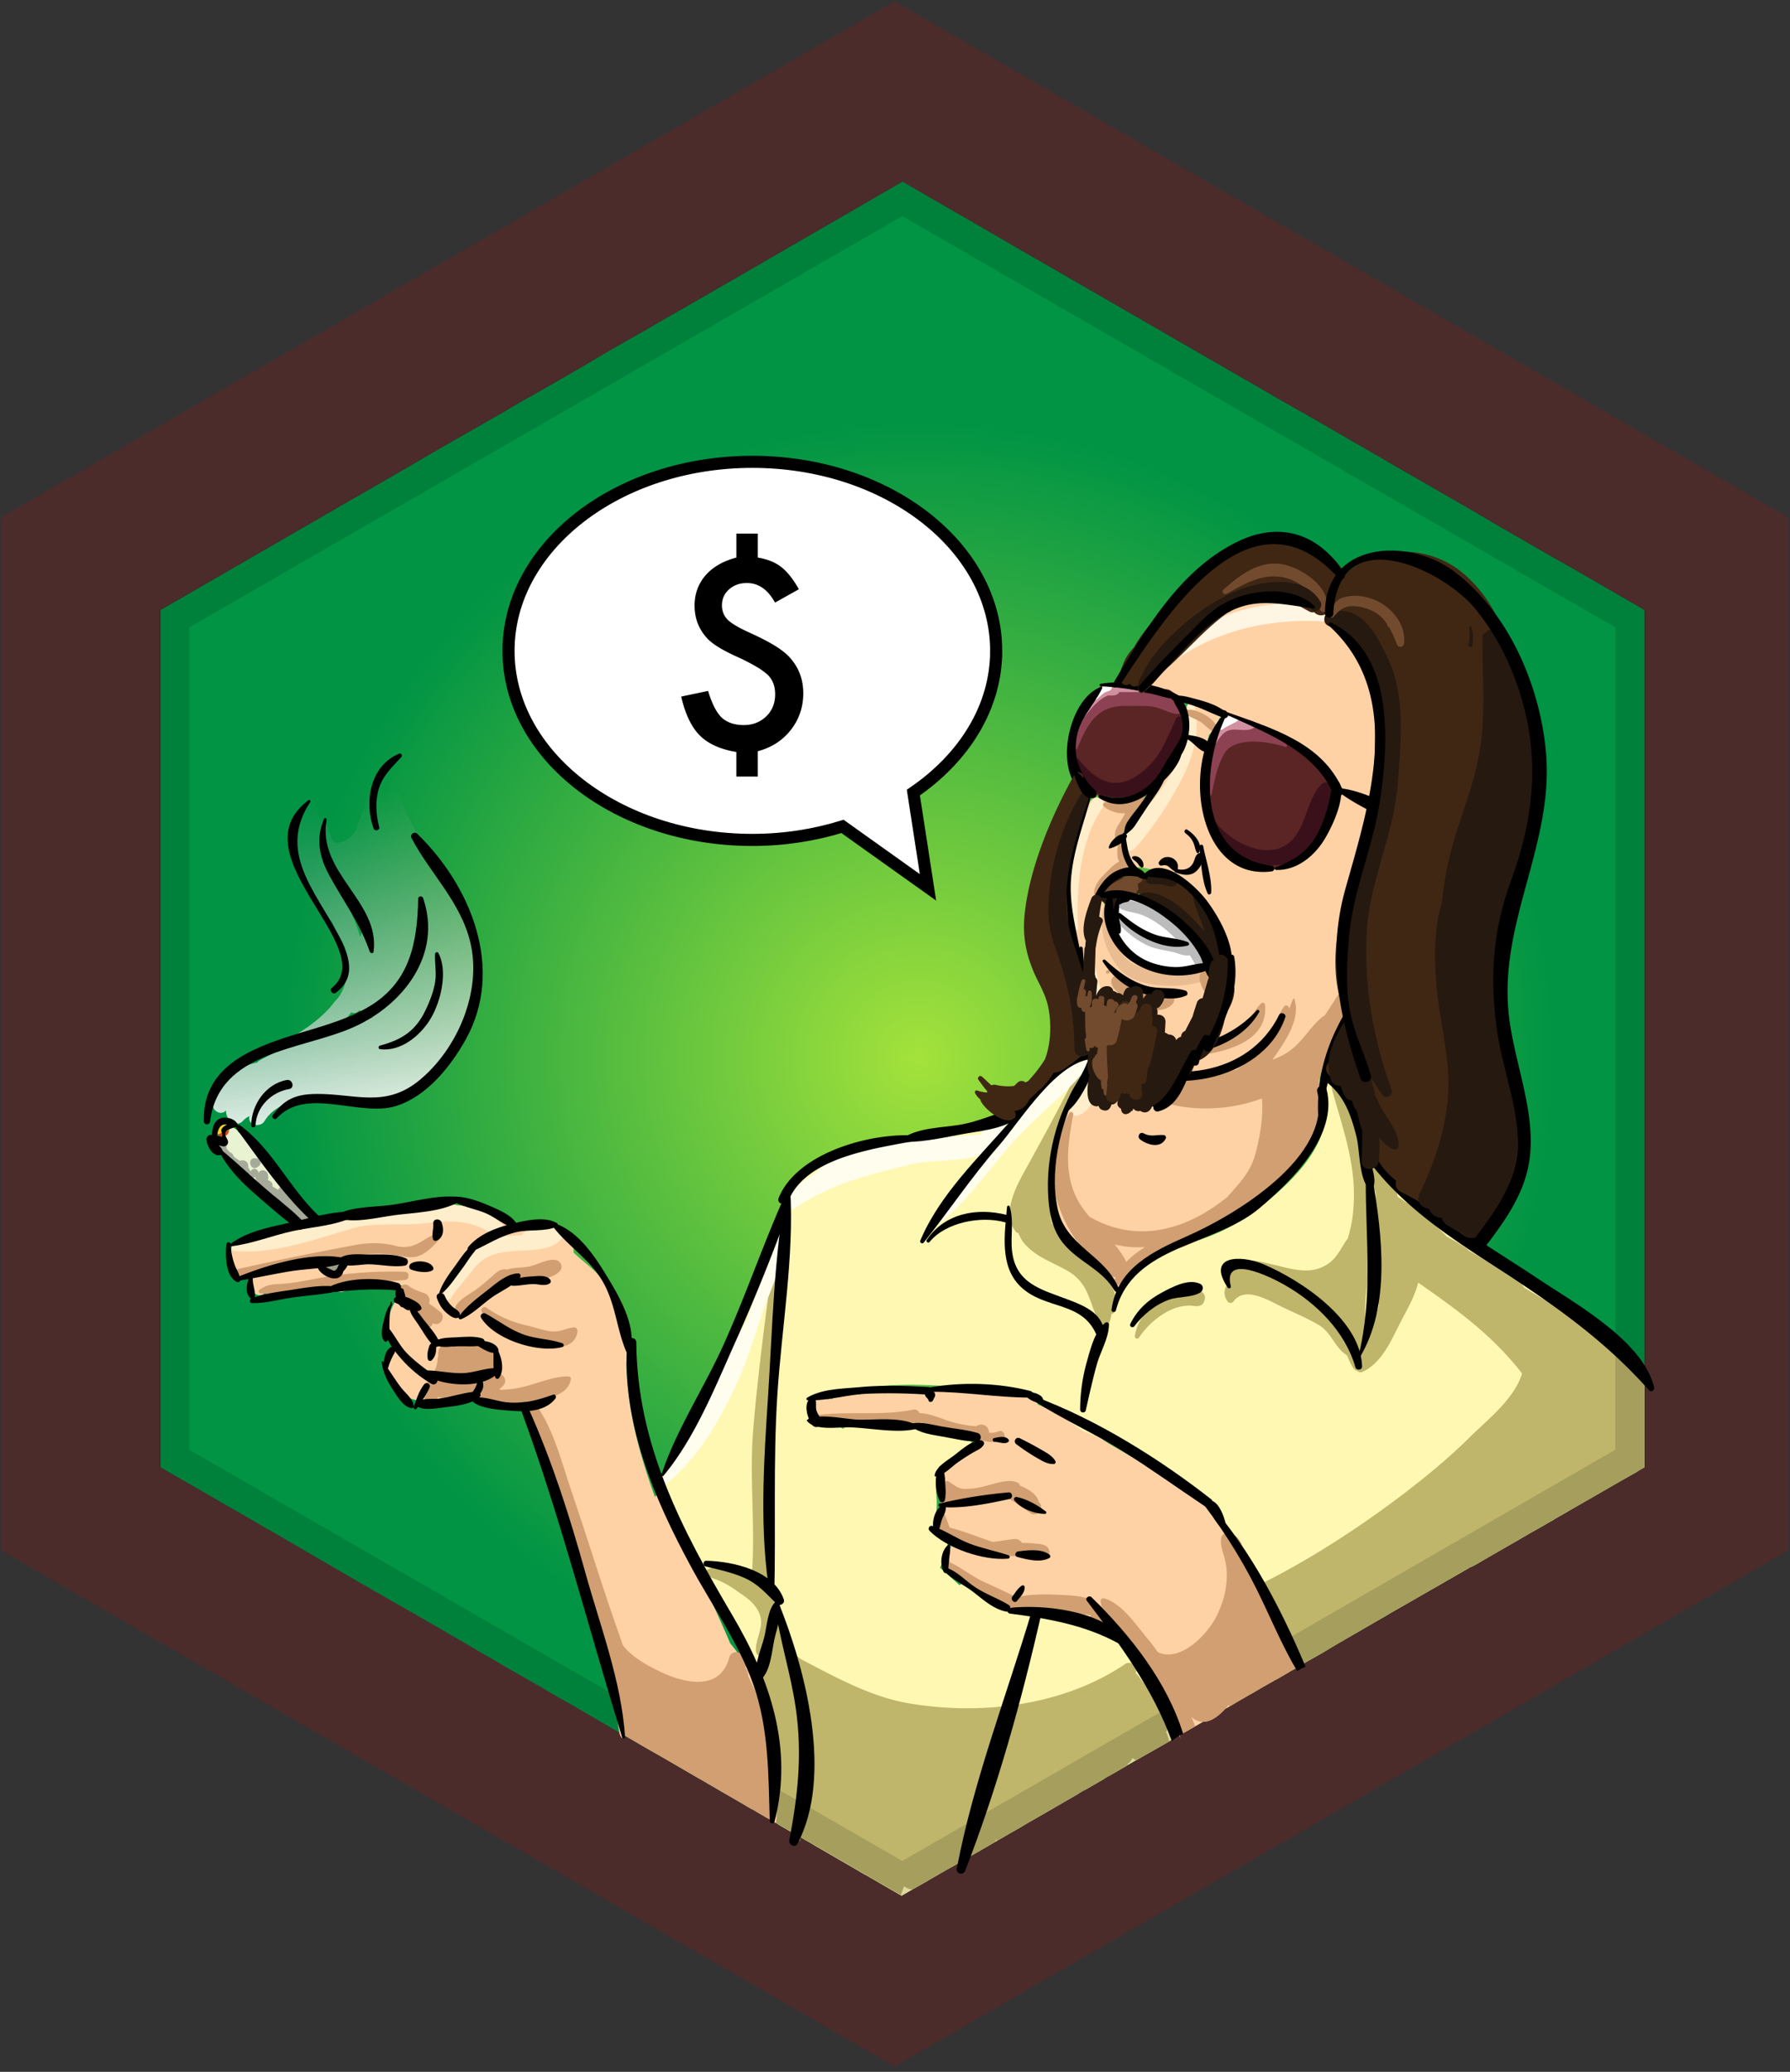 <svg xmlns="http://www.w3.org/2000/svg" viewBox="0 0 110.979 128.417"><rect x="0" y="0" width="110.979" height="128.417" fill="#333333" stroke="none"/><path fill="#4C2B2B" d="M110.891 96.084l-55.426 32-55.424-32v-64l55.424-32 55.426 32z"/><radialGradient id="a" cx="56.957" cy="65.583" r="39.67" gradientUnits="userSpaceOnUse"><stop offset="0" stop-color="#a4e23b"/><stop offset=".995" stop-color="#009444"/></radialGradient><path fill="url(#a)" d="M101.957 37.81v53.14l-.01.01-.021.01-.41.24-.989.56-4.15 2.39-.01.01-.13.08-.061.03-.55.32-.8.45-.101.06-.479.28-1.13.65-.851.49-.739.43-.24.13-.13.05-.11.07-1.03.59-2 1.15-.819.47-1.05.6-.04.03-1.23.71-.45.26-.01.01-.01.01h-.01l-.421.24-1.119.65-.87.52-1.181.67-.08.05-.119.07-.04.03-.04.02-.021.01-.1.06-.29.17-.03.01-.16.09v.01l-.779.45-.181.09-.02.02-.04.02-.69.39-.3.18-.02.01-.29.17-.15.08-.22.13-.24.14h-.01l-.71.42-.03.02-.3.17-1.36.79-.5.29-.95.54-.029.02h-.011l-.359.21-.24.15-.84.48-.63.36-.061.03-.5.29c-.01.01-.01.01-.01 0l-.53.31-.29.17-.76.44-.05.03-.05.03-.03.01c0 .01-.01.01-.01.01l-.021.02-.25.14-1 .58-.21.12-.38.22-1.42.82-.36.21-.09.05-.24.14-.8.46-.26.15-.28.16-.01.01-.2.12-.229.13-.351.2-.83.48-.01.01-.09.05-1.32.76-.02.01-1.4.81h-.01l-1.41.81-.02.02-.25.14-.56.32h-.01l-.13.08-.19.11-.27.16h-.01l-.2.12-.061-.03-1.14-.66-.02-.01-.2-.12-.851-.49-.029-.01-.33-.19-.011-.01-1.399-.81-.01-.01-.021-.01-1.37-.79-.029-.02h-.011l-.83-.48-.06-.04-.34-.19-.181-.11-.02-.01-.66-.38-.04-.03-.09-.05-.1-.06-.131-.07-.269-.16-.12-.07h-.01l-.72-.42-.24-.13-.391-.23-.05-.03-.029-.02-1.4-.81h-.01l-.48-.29h-.01l-.89-.52-.03-.01-.06-.04-.04-.02-1.289-.75-1.07-.62-.69-.39-1.649-.96-.13-.07-2.891-1.68-.37-.21-.05-.03-.39-.22-.49-.28-.33-.2-1.2-.69-.649-.37-.57-.33-.47-.27-.441-.26-.3-.17-.5-.29-.17-.1c-.01 0-.021-.01-.03-.02l-2.309-1.34-.21-.12-.051-.03-1.159-.67-.67-.38-.82-.47-.09-.05-.5-.29-.011-.01-.21-.12h-.01l-1.04-.6c-.01-.01-.01-.01-.02-.01l-1.86-1.08-1.02-.59-2.11-1.23-.09-.05-.2-.12s-.01 0-.02-.01l-.28-.16-.53-.3-.82-.48-.06-.04h-.01-.01l-.49-.29-.7-.4-.68-.39-1.221-.71-.1-.06h-.01l-.33-.19-.41-.24h-.01l-.431-.25-.989-.57-.08-.04-.03-.02V37.81l.78-.45 5.33-3.08 6.84-3.95h.01l1.37-.79 1.99-1.16 1.3-.75 3.63-2.08.64-.38.941-.54.17-.09 1.66-.95.78-.45.38-.22.439-.26.67-.39.431-.26.519-.3 2.28-1.3.695-.41 1.4-.8h.01l.05-.03.431-.25 5.29-3.05.109-.06.08-.05.271-.16 5.52-3.19.55-.32 1.44-.83 1.06.62 3.4 1.96 3.09 1.79 2.601 1.5.22.13 4.689 2.7.98.57 5.13 2.96.91.52 1.04.61 2.3 1.31.87.5.69.4.829.48 1.37.79.801.46.09.06 1.81 1.04 3.28 1.89.5.29.04.03v.01l.26.14.66.39 1.46.84 1.939 1.12.78.44.44.25.49.28 1.449.84 2.821 1.63z"/><path fill="#FFF8B3" d="M101.957 85.56v5.39l-.01.01-.021.01c-.12-.07-.239-.13-.35-.19-.3-.15-.59-.34-.89-.5.279.31.56.62.829.93l-.989.56-4.15 2.39-.01.01-.13.08-.061.03-.55.32-.8.45-.101.06-.479.28-1.13.65-.851.49-.739.43-.24.13-.13.05-.11.07-1.03.59-2 1.15-.819.47-1.05.6-.04.03-1.23.71-.45.26-.01.01-.01.01h-.01l-.421.24-1.119.65-.87.52-1.181.67-.199-.35c-.07-.12-.141-.24-.21-.37-.011-.02-.021-.03-.03-.04-.12-.22-.25-.45-.38-.67 0 0-.011 0-.011-.01-.289-.34-.579-.69-.829-1.06-.23-.32-.421-.65-.58-1.02a.807.807 0 0 1-.011-.59c0-.04.021-.08.04-.11 0-.02.011-.04.021-.06-.01-.01-.021-.03-.03-.04l-.09-.15c-.1-.16-.2-.31-.3-.47-.04-.07-.08-.14-.11-.21l-.03-.06c-.18-.29-.33-.58-.479-.88a9.8 9.8 0 0 1-.33-.74c-.03-.02-.06-.03-.09-.06l-.01-.01c-.381-.38-.74-.78-1.051-1.21l-.009-.01c-.44-.59-.81-1.22-1.11-1.9-.649-.35-1.309-.69-1.899-1.1-.3-.2-.59-.41-.88-.62h-.01a82.118 82.118 0 0 1-2.87-2.09c-.17.14-.38.2-.62.1-.11-.04-.21-.1-.32-.15l-.01.01c-.41.48-1.3.5-1.42-.27-.01-.08-1.11-.43-1.29-.51-.38-.17-.47-.61-.351-.97.011-.07.04-.13.07-.19-.18-.16-.37-.31-.55-.47-.24-.15-.47-.3-.7-.46l-.439-.03h-.011c-1-.07-1.989-.17-2.989-.26-.011-.01-.02-.01-.03 0-2.01-.2-4.021-.37-6.03-.18-.689.07-2.57.58-3.92.47a.45.45 0 0 1-.11.23c-.02.04-.05.06-.09.08-.01 0-.01 0-.01.01-.04.05-.1.08-.16.1.03.07.05.15.08.22.01.05.03.11.05.15l.09.32c.03.08.051.17.07.26v.01c.05.19.09.39.12.59.56-.1 1.13-.03 1.51.21.37-.24.851-.36 1.38-.41.04 0 .08-.01.12-.01.641-.05 1.351.01 2 .09h.01c.33.03.631.08.9.11.25.04.48.07.67.09.21.02.38.15.49.32.33-.01.649-.04.97-.02h.03c.27 0 .54.04.81.13h.011c.06.02.1.04.159.06.29.12.48.43.431.71v.01a.519.519 0 0 1-.29.38c-.181.1-.36.17-.55.22-.12.04-.24.07-.37.09 0 .11-.03.23-.101.33a.973.973 0 0 1-.399.38c-.021.02-.051.02-.07.03a.95.95 0 0 0-.34.4c-.021.03-.05.05-.08.08.02.32.01.65 0 .98.08.66.04 1.31-.12 2 .09.12.15.27.16.47v.08c.04 0 .08.01.12.02h.01c.12.04.24.11.33.21 0 0 0 .01.01.01.191.21.271.53.13.82-.05.11-.109.22-.16.34-.01.02-.029.03-.04.05-.039.13-.059.27-.1.41-.02.09-.06.16-.1.23.399.35.8.71 1.199 1.07.181-.08.391-.1.631-.01.029 0 .06.01.09.03.05.03.109.05.16.08.92.43 1.819.89 2.72 1.37h.01c.061.03.12.06.17.09.01.01.01.01.01 0 .341.18.671.35 1 .53.021 0 .04-.01.07-.02.67-.07 1.39-.25 2.08-.29.17-.01.35-.01.52 0l.42.06c.08.02.17.04.25.07.319.1.619.29.899.58.04.04.07.08.101.13.01 0 .01.01.01.01 0 .01.01.03.02.05.101.17.13.37.101.57.67.32 1.279.72 1.739 1.26.021.02.03.04.051.06.18.22.359.45.5.7l.01.01c.28.43.51.89.71 1.37 0 .01.01.02.01.02.12.25.22.5.311.76v.01c.26.7.479 1.41.67 2.1l-.24.15-.84.48-.63.36-.061.03-.5.29c-.01.01-.01.01-.01 0l-.53.31-.29.17-.76.44-.05.03-.05.03c-.07-.03-.141-.07-.21-.12-.03.1-.061.2-.101.3l-1 .58-.21.12a.811.811 0 0 1-.29-.15l-.09.37-1.42.82-.36.21-.09.05-.24.14-.8.46-.26.15-.28.16-.01.01-.2.12-.229.13-.351.2-.83.48-.01.01-.09.05-1.32.76-.02.01-1.4.81h-.01l-1.41.81-.02.02-.25.14-.56.32h-.01l-.13.08-.19.11-.27.16h-.01l-.2.12-.061-.03-1.14-.66-.02-.01-.2-.12-.851-.49-.029-.01-.33-.19-.011-.01-1.399-.81-.01-.01-.021-.01-1.37-.79c-.26-.81-.45-1.65-.58-2.48-.01-.01-.02-.01-.029-.01-.021.32-.04.64-.091.96a.59.59 0 0 1-.14.3c0 .24-.01.49-.03.73 0 .09 0 .18-.01.27-.02-.1-.04-.21-.05-.31l-.34-.19-.181-.11-.02-.01-.66-.38-.04-.03-.09-.05.03-.44c-.03-.14-.05-.29-.07-.43-.16-.96-.191-1.91-.22-2.87.01-.02 0-.03 0-.05-.03-.65-.05-1.3-.12-1.95-.06-.65-.13-1.29-.2-1.94-.11-.29-.2-.58-.31-.88-.15-.42-.32-.85-.551-1.25-.329-.57-.67-1.13-.98-1.71-.96-.84-1.22-2.19-1.9-3.28-.58-.93-1.06-1.83-1.439-2.86-.12-.34-.79-1.75-.95-2.73-.1-.13-.19-.27-.29-.41-.27-.32-.28-.68 0-1 .74-.88 1.36-1.81 1.96-2.77.34-1.26.86-2.42 1.34-3.63.34-.84 1.061-1.64 1.04-2.6 0-.36.25-.65.58-.75 0-.01.01-.01.021-.01.25-.66.52-1.32.819-1.96.351-1.03.8-1.99 1.56-2.84.05-.06.109-.1.17-.13.069-.11.14-.22.22-.32.01-.02.03-.02.04-.03-.1-.23-.17-.49-.2-.77-.43-3.49 4.82-4.84 7.45-4.84.17 0 .33.07.45.18h.01c.01-.01.03-.02.04-.03v.01c.07-.03.13-.07.21-.1.25-.09.46-.07.63.03.76-.29 1.51-.65 2.26-.98.79.12 1.841-.31 2.511-.58.149.09.279.21.35.37.2-.23.41-.45.63-.66.01-.07.03-.15.04-.22.33-.21.65-.45.94-.73h.01a.7.7 0 0 0 .08-.1c.56-.55 1.05-1.18 1.5-1.81.04 0 .08 0 .12.01.25-.17.529-.31.859-.37.82-.14 1.141.98.341 1.26-.16.05-.301.15-.44.26.05.04.1.09.13.15.311.87-.61 1.61-1 2.29-1.29 2.27-1.4 5.25.51 7.17.95.95 2.311 2.16 2.92 3.52.051-.04.11-.08.16-.12a.747.747 0 0 1 .16-.67c1.79-2.2 4.84-2.24 7.12-3.73 2.44-1.58 6.4-4.73 5.229-8.08h.011c-.23-.66.89-1.16 1.2-.34.01.02.02.05.02.07.13.37.2.73.25 1.08.11.25.22.5.31.76.131.02.261.08.351.2.04.04.06.08.09.13.03.06.04.12.06.18h.011c.04.11.069.23.1.35.01.02.021.05.021.07.159.56.29 1.13.399 1.7.01.01.021.01.021.02.13.13.26.26.39.38.13.14.269.27.4.4.279.22.55.46.81.7l.01.01c.221.21.44.43.65.65 3.39 2.21 6.57 4.7 9.76 7.18.42.33.84.65 1.26.98.03-.01.061-.01.091-.01.189-.02.39.04.56.22.87.93 1.77 1.83 2.7 2.7.01.01.02.01.029.02.04.05.091.09.131.13.115.1.226.21.346.31z"/><path fill="#BFB56B" d="M74.195 79.954c-1.703-.151-3.566 1.145-3.832 2.841-.024.155.165.248.257.108.688-1.043 2.096-2.162 3.44-1.953.211.033.472-.013.573-.233a.738.738 0 0 0 .069-.256c.032-.292-.255-.485-.507-.507zM101.607 85.25a.272.272 0 0 0-.051-.06c-.02-.03-.05-.05-.08-.07-.01-.01-.019-.01-.029-.02a.489.489 0 0 0-.23-.08c-.68-.75-1.35-1.48-2.229-2.14-.03-.02-.05-.02-.08-.03-.101-.11-.19-.21-.311-.32-.13-.12-.27-.24-.409-.35a11.94 11.94 0 0 0-1.351-.97c-.18-.11-.37-.23-.56-.34-.181-.14-.37-.25-.57-.34-.42-.24-.83-.49-1.231-.74a.685.685 0 0 0-.25-.29c-1.069-.66-2.069-1.39-3.159-1.98-.051-.06-.091-.11-.15-.15-.43-.28-.82-.52-1.23-.73-.011-.03-.02-.05-.051-.07-.77-.73-1.489-1.52-2.43-2.04-.02-.01-.04-.01-.06-.02-.15-.12-.311-.23-.48-.32-.07-.27-.14-.54-.24-.81l-.01-.01-.12-.27c-.1-.2-.29-.27-.47-.26-.07-.13-.14-.26-.23-.38a.44.44 0 0 0-.39-.19c-.13.01-.25.06-.35.14a15.149 15.149 0 0 0-1.65-5.01c-.02-.05-.05-.09-.07-.14-.17-.31-.649-.09-.56.24.77 2.8 1.7 5.15 1.25 8.14-.061.37-.15.74-.26 1.11-.431.58-.66 1.27-1.38 1.68-1.131.65-2.33.13-3.5-.1-.601-.17-1.211-.26-1.9-.19-.11.01-.16.19-.03.22.07.01.141.03.2.05-.25-.01-.5.06-.72.18-.34.18-.34.67-.03.88-.31.32-.4.76-.11 1.18.101.15.28.14.391 0 .71-.94 2.109-.08 2.989.35.771.37 1.57.7 2.311 1.14.77.47.979 1.4 1.7 1.85 0 .01.01.01.02.01.141.31.25.64.5.91.03.03.08.04.13.04.07.09.2.13.311.09 1.319-.58 1.899-2.2 2.54-3.39.35-.65.75-1.39.939-2.15 2.37 1.65 4.59 3.24 6.44 5.63-.47 1.56-2.09 2.82-3.19 3.9-1.399 1.39-2.93 2.64-4.5 3.82-2.569 1.93-5.54 3.85-8.41 5.28a.176.176 0 0 0-.069.05c-.01.01-.01.01-.01.02-.141.16-.011.43.21.45.029.01.06.01.1 0 .04-.01.09-.03.13-.04-.03.06-.04.12-.04.19-.01.03 0 .06.01.1a.48.48 0 0 0 .15.26c.13.11.229.23.33.35.06.11.12.22.18.32.01.04 0 .07.01.11a9.828 9.828 0 0 0 .709 1.74c0 .01.011.01.011.01.13.22.26.45.38.67a5.597 5.597 0 0 0 .259.35c-.01.02-.02.04-.02.06-.03.06-.04.12-.04.19v.33c0 .057.022.101.035.15.095-.062.19-.125.291-.178l-.087-.143 1.181-.67.87-.52 1.119-.65.421-.24h.01l.01-.01.01-.01.45-.26 1.23-.71.04-.03 1.05-.6.819-.47 2-1.15 1.03-.59.11-.07.13-.05.24-.13.739-.43.851-.49 1.13-.65.479-.28.101-.06.8-.45.55-.32.061-.03.13-.08.01-.01 4.15-2.39.989-.56.41-.24.021-.01.01-.01v-5.31c-.11-.129-.231-.259-.35-.389zm-17.22-1.65c.08-.21.11-.41.11-.6.18-.13.3-.34.24-.62-.29-1.44.14-3.01.149-4.46l-.01-.01c.09-.69.12-1.4.03-2.14.09-.88.109-1.76.03-2.64.159.25.279.52.359.81-.01 1.07-.01 2.14-.02 3.21-.11.12-.13.3-.011.44-.01.26 0 .52-.02.78 0 .11.02.2.06.27-.069.71-.199 1.61.2 2.24-.267 1.05-.647 2-1.117 2.72zM67.456 77.68c-.557-.59-1.331-.957-1.935-1.494a1.795 1.795 0 0 1-.302-.355c-.032-.106-.052-.214-.081-.32-.047-.679.063-1.377-.044-2.052-.004-.023-.022-.034-.03-.054.065-.336.142-.67.219-.999.055-.23-.049-.388-.198-.464.067-.128.136-.255.2-.384.546-1.102.977-2.263 1.523-3.368.365-.738.785-1.353.728-2.188-.016-.225-.343-.361-.459-.124-1.093 2.226-2.302 4.449-3.503 6.623-.576 1.043-1.525 2.783-.568 3.869.032.037.085.043.134.055.1.245.214.47.356.636.716.833 1.688 1.144 2.625 1.667 1.562.873 1.336 2.178 2.189 3.426.09.132.291.15.377 0 .131-.227.189-.465.22-.706.105-.033.198-.1.226-.226.295-1.37-.788-2.601-1.677-3.542zM72.497 107.93l-.84.48-.63.36-.061.03-.5.29c-.01.01-.01.01-.01 0a.538.538 0 0 1-.231-.13c-.029.05-.059.11-.1.16-.05.08-.13.15-.21.21 0 .02.01.05.01.07l-.29.17-.76.44-.05.03-.05.03-.03.01c0 .01-.01.01-.01.01l-.021.02-.25.14-1 .58-.21.12-.38.22-1.42.82-.36.21-.09.05-.24.14-.8.46-.26.15-.28.16-.01.01-.2.12-.229.13-.351.2-.83.48-.01.01c-.01-.04-.03-.08-.04-.13-.019.06-.03.12-.05.18l-1.32.76-.02.01-1.4.81h-.01l-1.41.81-.02.02-.25.14-.56.32h-.01l-.13.08a.939.939 0 0 1-.521-.2c-.069.19-.13.37-.21.56l-1.14-.66-.02-.01-.2-.12-.851-.49-.029-.01-.33-.19-.011-.01-1.399-.81-.01-.01-.021-.01-1.37-.79-.029-.02h-.011l-.83-.48c0 .09 0 .18-.01.27-.02-.1-.04-.21-.05-.31-.07-.39-.12-.78-.17-1.17-.05.32-.101.65-.17.98l-.181-.11-.02-.01-.66-.38-.04-.03-.09-.05-.1-.06-.131-.07c-.159-1.68-.289-3.28-.21-4.99 0-.08 0-.17.011-.26.01-.07.029-.12.05-.17-.44-.85-.46-1.95-.51-3.01-.021-.48-.04-.95-.101-1.39l-.09-.42a.44.44 0 0 1-.25-.35c-.05-.71.46-1.4.28-2.11-.16-.6-.58-1-1.07-1.34-.47-.33-.95-.68-1.479-.9-.25-.11-.561-.19-.771-.36-.37-.3.48-.53.63-.53.71.01 1.51.51 2.12.9.3-3.11-.14-6.25.12-9.39.29-3.47.75-6.9 1.21-10.35.04-.3.51-.33.49 0-.141 3.77-.521 7.52-.62 11.29-.08 2.75.53 5.94-.15 8.6-.01.05-.04.08-.069.12.14.22.239.47.3.66.02.08.05.16.07.25.189.28.34.59.399.96.01.04 0 .09 0 .13.061.06.101.13.11.22.09.46.189.93.279 1.39.021.06.04.12.051.18.35.28.66.67.97.83 2.08 1.09 4.3 2.31 6.64 2.7 4.511.76 9.57.13 13.38-2.44.381-.26.801.2.65.57.03.03.059.04.09.07.141.17.271.34.391.52.19 0 .38.09.51.32.399.7.68 1.4.979 2.15.08.23.03.42-.08.57.077.19.137.39.197.59z"/><path fill="#FFFDEE" d="M67.123 65.608c-1.59.239-3.29 2.641-4.298 3.781-.146.165-.286.341-.431.51-.056-.127-.166-.23-.311-.212a2.228 2.228 0 0 0-.606.189c-.258-.029-.526.1-.656.418-.026.063-2.612.209-2.8.232-.448.056-.894.139-1.336.233-1.049-.016-2.178.261-3.145.408-1.239.189-2.213.532-2.96 1.549-.002.003 0 .005-.002.008-.796.43-1.471.997-1.752 1.817-.086.25.233.499.453.349 2.155-1.475 4.547-2.076 7.059-2.698 1.325-.328 3.329-.139 4.754-.702a68.964 68.964 0 0 0-2.964 4.105c-.095.142.105.266.221.17 1.805-1.499 3.083-3.489 4.67-5.199 1.394-1.501 3.148-2.841 4.416-4.424.207-.258.013-.583-.312-.534zM48.035 76.709c-.528 1.7-1.113 3.401-1.72 5.092-.89 1.531-1.634 3.183-2.466 4.735-.874 1.631-2.057 3.28-2.729 4.981v.001c-.051.088-.114.17-.159.262-.098.198.13.36.295.228 2.005-1.614 3.235-3.726 4.332-6.06.682-1.452 1.165-3.014 1.671-4.534.486-1.462 1.347-3.077 1.382-4.623.008-.357-.504-.408-.606-.082z"/><path opacity=".13" d="M55.941 11.246l-46.07 26.56v53.12l1.67.96.63.37h.011l18.81 10.84 1.04.6 2.18 1.26.49.28.439.26.36.21 3.13 1.8 3.311 1.91 1.289.74v.01l12.711 7.32 46.07-26.56v-53.12l-46.071-26.56zm44.209 78.61l-44.209 25.49-12.51-7.21-31.701-18.28v-50.97l44.211-25.49 44.209 25.49v50.97z"/><path fill="#FFF" stroke="#000" stroke-width=".75" stroke-miterlimit="10" d="M61.762 40.342c0-6.471-6.768-11.717-15.117-11.717s-15.117 5.246-15.117 11.717 6.768 11.717 15.117 11.717c1.977 0 3.859-.302 5.59-.837l5.3 3.778-.907-5.875c3.14-2.147 5.134-5.281 5.134-8.783z"/><path fill="#FFD2A6" d="M91.92 54.344c-.027-.014-.056-.022-.083-.035l-.018-.016c-.007-.011-.009-.023-.015-.034-.575-.982-1.671-.721-2.43-.143-.5.102-1.094.324-1.596.634-.455.049-.888.08-1.163.123l-.113.019c.003-.064.011-.128-.005-.2a17.987 17.987 0 0 1-.271-1.737c-.014-.59.025-1.185.041-1.788a.572.572 0 0 0-.179-.453.492.492 0 0 0 .543-.163c.813-.98-.007-2.993-.7-3.859a.438.438 0 0 0-.191-.133l-.013-.036a.55.55 0 0 0-.14-.206c.968-.455 1.892-1.175 2.441-1.648.528-.455 1.221-1.255 1.697-2.125a.616.616 0 0 0 .201-.401 3.83 3.83 0 0 0 .333-1.1c.007-.01.017-.017.022-.027.092-.166.093-.416-.034-.573-.022-.131-.036-.266-.089-.387-.045-.104-.19-.079-.242 0-.025.039-.043.082-.066.121-.807-.465-1.859-.634-2.724-.917-1.694-.555-3.336-1.478-5.119-1.699a16.318 16.318 0 0 0-1.609-.117c-1.242-.554-2.297-.74-3.875.211a.643.643 0 0 0-.236.255c-2.273.617-4.297 1.894-5.293 4.153-.111.252.108.472.313.435a.638.638 0 0 0 .481.284c.74.079 1.304.414 1.948.613.023.029.042.06.074.087.041.034.063.083.089.128-.175-.005-.345.092-.362.352-.014.2-.005.406-.01.608-.345.982-.484 2-.551 3.037l-.118.111a.569.569 0 0 0-.258.138c-.531.499-1.108.952-1.524 1.541-.896.719-1.732.589-2.758.085-.411-.202-.782.114-.827.455-.073.014-.14.049-.156.134-.021.115-.047.231-.07.347-.547.821-.57 2.024-.653 2.969l-.003.03c-.229 1.186-.368 2.375-.208 3.518.035.52.117 1.033.292 1.53.031.088.09.139.146.19.06.163.124.323.198.482a3.56 3.56 0 0 0 .05 1.637c-.012.02-.026.033-.035.056-.238.618.225 1.501.534 2.022.237.4.658.877 1.138 1.071a2.573 2.573 0 0 0-.366.454.56.56 0 0 0-.289.377c-.282 1.086-.699 2.121-1.023 3.194-.062.136-.129.269-.191.403-.286-.109-.627-.023-.706.371-.014.133-.06.259-.085.39a.782.782 0 0 0-.192.431l-.001.007a.54.54 0 0 0-.093.204c-.444 2.061-.601 3.866-.003 5.912.5 1.709 2.863 2.083 3.085 3.835.068.538.917.556.859 0-.006-.059-.023-.108-.031-.165.666-.699 1.236-1.262 2.114-1.794 1.178-.713 2.61-1.221 3.879-1.75 1.1-.458 2.521-1.027 2.988-2.212.018-.045.023-.087.029-.129a.523.523 0 0 0 .395-.146c.192-.193.382-.394.565-.601 1.159-.909 2.237-2.205 1.947-3.417a5.21 5.21 0 0 0 .129-1.093 9.49 9.49 0 0 0 .079-1.567c-.001-.034-.013-.063-.02-.094.428-1.069.781-2.166 1.174-3.248.351-.556.691-1.118 1.026-1.682a36.76 36.76 0 0 0 1.37-1.986c.301.492.827.854 1.567.851 1.411-.005 2.807-1.253 3.825-2.093.896-.739 1.431-1.496 1.471-2.382.455-.528.411-1.285-.306-1.649zm-15.67 5.681c-.179.306-.372.6-.563.897-.19.078-.324.15-.566.306-.094.004-.187.002-.279.003.049-.151.082-.319.076-.522a.466.466 0 0 0-.693-.398c-.668.354-1.605.063-2.31-.045-.978-.15-1.787-.976-2.331-1.737-.596-.833-.849-1.847-1.263-2.777.019-.103.032-.205.055-.308.021-.094-.021-.177-.081-.24.551-.761 1.235-1.399 2.137-1.452.684-.041 1.393.381 2.023.268 2.097.854 3.462 3.489 3.966 5.503.015.06.039.112.07.156l.007.151a.449.449 0 0 0-.248.195zm6.9-10.927c-.61.938-.945 2.063-1.297 3.171-.018.013-.036.017-.054.032-2.114 1.82-4.707 2.752-6.476-.11-.279-.452-.466-.969-.622-1.504a.482.482 0 0 0 .048-.313 11.26 11.26 0 0 1-.167-3.013c.17-.391.234-.742.211-1.091l.081-.417.087-.326a.44.44 0 0 0 .112-.104c.237-.31.396-.597.529-.919l.242-.125a.401.401 0 0 0 .148-.11c1.07.506 2.145.978 3.31 1.3a.39.39 0 0 0 .309-.057c.068.049.132.094.183.128.713.493 1.33.891 1.906 1.549.528.602 1.03 1.202 1.597 1.747a.683.683 0 0 0-.147.162zM80.407 103.36l-.29.17-.03.01-.16.09v.01l-.779.45-.181.09-.02.02-.04.02-.69.39-.3.18-.02.01-.29.17-.15.08-.22.13-.24.14h-.01l-.71.42-.03.02-.3.17c-.431.47-.9.79-1.36.79l-.5.29-.95.54c.021.05.03.09.04.14.011.05.03.09.061.13-.05-.08-.09-.17-.13-.25h-.011c-.34-.64-.689-1.26-1.029-1.89v-.01c-.24-.44-.471-.88-.681-1.34-.01-.01-.02-.02-.02-.03-.11-.26-.23-.51-.33-.78l-.01-.01c-.12-.32-.24-.64-.351-.98-.06-.11-.13-.22-.2-.33 0-.01-.01-.01-.019-.01-.04-.03-.08-.07-.13-.11-.01-.01-.021-.01-.03-.03-.35-.25-.66-.54-.96-.85-.06-.05-.13-.11-.19-.18-.11.02-.23.01-.36-.06-.04-.02-.07-.04-.11-.06-.02-.02-.04-.03-.06-.03 0 0 0-.01-.01-.01-.16-.1-.33-.18-.5-.26-.051-.03-.11-.04-.16-.07-.061-.03-.12-.05-.181-.07-.439-.18-.89-.32-1.35-.44-.18-.05-.37-.1-.55-.14-.28-.05-.57-.09-.86-.12h-.069c-.52-.04-1.03-.05-1.561-.01h-.04a.18.18 0 0 1-.07.05c0 .01 0 .01-.01 0-.12.09-.28.11-.43.03-.28-.14-.37-.21-.49-.37-.04-.04-.07-.09-.11-.14a2.589 2.589 0 0 1-.47-.14c-.01 0-.019 0-.019-.01-.16-.06-.311-.13-.441-.2-.229-.12-.54-.29-.79-.5a.83.83 0 0 1-.149-.13 1.098 1.098 0 0 1-.141-.17c-.27-.14-.51-.31-.729-.52a.55.55 0 0 1-.221-.01.416.416 0 0 1-.34-.32.201.201 0 0 1-.029-.11c0-.12-.021-.26-.04-.39-.051-.33-.08-.67.1-.93-.01-.04-.03-.09-.03-.14-.01-.19 0-.33.011-.46a.529.529 0 0 1-.391.03c-.01 0-.01-.01-.01-.01a.558.558 0 0 1-.33-.21h-.01a.487.487 0 0 1-.07-.46c.13-.36.22-.71.37-1.02-.57-1.44-.06-2.54.9-3.38.25-.22.529-.42.84-.6v-.01c.2-.12.41-.23.62-.34a.41.41 0 0 1-.15-.33c-.36-.02-.71-.05-1.06-.1h-.011c-.27-.03-.55-.07-.81-.13h-.03c-.68-.14-1.35-.32-2.03-.56-.02.06-.05.12-.1.17-.12.17-.33.26-.54.11-.11-.09-.24-.16-.36-.22h-.01c-.31-.14-.64-.2-.979-.24-.17.06-.34.02-.53.02a.37.37 0 0 1-.11-.05c-.05.02-.1.03-.16.03a.652.652 0 0 1-.22.15c-.04 0-.08.01-.12.01a.417.417 0 0 1-.18-.08c-.12.06-.27.05-.38-.03-.08.22-.42.32-.58.13-.06-.08-.11-.16-.15-.24-.04.04-.08.06-.14.07 0 .01 0 .03-.01.04-.12.17-.46.24-.561 0-.01-.04-.02-.06-.029-.1-.131.09-.29.1-.42-.01-.141.09-.341.04-.461-.09a.269.269 0 0 1-.1-.08v-.01c-.05-.05-.07-.12-.07-.21v-.25c-.04-.04-.06-.08-.09-.12a.66.66 0 0 1-.05-.15c-.02-.12.01-.24.08-.32 0-.01 0-.01.01-.01.04-.02.07-.04.09-.08.16-.11.38-.11.511.09.08-.01.17 0 .239.04.091-.04.17-.04.261-.02.09-.19.31-.2.47-.1l.03-.09c.01-.01.02-.02.029-.04.17-.27.63-.24.95-.07.08.01.16.02.24.02.12-.21.35-.35.68-.29.05 0 .09.01.141.02.02 0 .04-.01.06 0v-.01c1.67-.09 3.33.16 5 .04.49-.03.97-.08 1.45-.11.01-.01.02-.01.03 0 .3-.03.59-.04.89-.04.479 0 1.45 0 2.1.3h.011c.329.15.579.36.64.7.33.14.66.28.979.45.17.08.341.17.5.28.46.3.91.62 1.36.93.43.15.84.32 1.2.54l.06.03c1.141.69 2.351 1.34 3.45 2.09.04-.01.1-.02.16-.01.05.01.1.01.15.02h.01c.649.12 1.33.49 1.87.86.279.2.77.55 1.01.94.13.06.25.17.34.35.22.49.45.98.67 1.47l.01.01c.5 1.09 1.011 2.18 1.53 3.26.21.4.42.8.64 1.18.311.52.641 1.01.96 1.51.341.53.66 1.06.9 1.64.11.23.2.47.271.71.009.02.009.03.009.05zM47.997 109.77a7.18 7.18 0 0 0-.05-.46c.01-.02 0-.03 0-.05-.04-.44-.101-.89-.181-1.33-.279-1.67-.76-3.33-1.55-4.72a5.83 5.83 0 0 0-.51-.8c-.13-.19-.28-.37-.43-.55-1.31-3.06-2.81-6.02-4.11-9.07-.11-.25-.42-.19-.56-.01-.98-2.68-1.721-5.44-1.78-8.36.13-.21.21-.46.17-.72-.08-.5-.2-.99-.31-1.48-.02-.3-.061-.51-.19-.86-.04-.08-.08-.13-.13-.2-.18-.51-.43-1.01-.74-1.49-.54-.85-1.38-1.37-2.07-2.04.03-.29-.04-.6-.239-.86-.441-.56-1.07-.7-1.57-.52-.67-.18-1.37-.17-2.08 0-.01-.04-.01-.08-.03-.12-.63-1.17-1.899-1.09-3.05-1.31a.076.076 0 0 0-.05-.02v.01c-.01-.01-.021-.01-.03-.01-.05-.03-.09-.06-.14-.08l-.04-.02c-.38-.14-.68 0-.88.24-.971-.01-1.98.1-3.11.25-2.99.41-6.09.85-9.019 1.5-.15.04-.29.18-.341.34-.25-.11-.559-.05-.63.3-.109.57-.319 1.86.641 1.86.16 0 .29-.05.39-.13.11.29.21.59.311.89.09.39.5.4.73.2 1.23.42 2.48-.05 3.79-.16.19-.02.37-.13.48-.28.05.28.34.46.67.32.359-.16.72-.46.93-.82.15.07.29.12.439.16.16.25.4.44.711.5.39.07.73-.05 1.02-.27.17.05.35.08.53.08.019.11.029.22.08.32-.67.49-1.15 1.75-.98 2.5.06.21.21.35.39.44 0 .01-.01.01-.01.02-.05.21-.08.43-.12.65-.019.11-.05.22-.069.33-.5.27-.48 1.08.06 1.37-.01 0 0 .03.03.11.04.1.09.2.14.29 0 .12.03.23.11.34.95 1.19 2.49.74 3.809.69.511-.02 1.08-.04 1.61-.18.42.14.84.23 1.28.27.159.04.33.06.52.08.13.02.25 0 .36-.04.12 0 .26.01.399.01.061.14.12.29.181.44v.01c.399 1.06.63 2.19 1.04 3.21.279 1.75.97 3.53 1.439 4.73.82 2.08 1.42 4.15 2.07 6.29.31 1.01.5 2.07.649 3.13.011.04.021.07.021.11.13.86.25 1.73.4 2.58.029.16.09.28.18.37-.01-.1-.03-.2-.05-.3l1.649.96.69.39 1.07.62 1.289.75.04.02.06.04.03.01.89.52h.01l.48.29h.01l1.4.81.029.02.05.03.391.23c.08-.04.16-.09.229-.15v.06c0 .07 0 .15.011.22l.72.42h.01l.12.07.269.16.131.07c.04-.27.06-.54.06-.81.041-.81-.029-1.61-.169-2.41zm-27.23-30.49a.337.337 0 0 0-.069-.15c-.25-.38-.67-.71-1.11-.9.021-.01.03-.03.04-.04.441-.01.92-.11 1.29-.18.11.09.24.15.38.2-.221.33-.381.72-.531 1.07z"/><path fill="#5B2525" d="M82.436 48.641a.65.65 0 0 0-.11-.319 6.112 6.112 0 0 0-.589-.714c.066-.304-.018-.639-.343-.825-.352-.2-.722-.35-1.094-.496a4.032 4.032 0 0 0-2.195-1.018c-.191-.355-.596-.572-.978-.738-.528-.23-1.021-.072-1.416.33-.59.601-.85 1.876-.697 2.681a.495.495 0 0 0 .068.165c-.018.133-.043.264-.053.4-.275.9.041 2.293.304 3.121.206.646.71 1.191 1.324 1.582a.58.58 0 0 0 .355.367c1.17.344 1.525.886 2.811.604.221-.048.342-.219.4-.413 1.307-.325 1.831-1.513 1.943-2.816a.84.84 0 0 0 .144-.238c.231-.633.292-1.184.126-1.673zM73.513 44.625c-.049-.763-.257-1.326-.877-1.785-.312-.231-.704-.103-.942.159a16.158 16.158 0 0 0-.708-.214c-.688-.194-1.346-.333-1.952-.23-.213-.147-.519-.229-.742-.057-.22.169-.313.345-.363.613-.002.009.001.015 0 .023-.063.062-.128.115-.188.188-.726.871-1.464 2.513-1.201 3.668.219.958.765 2.159 1.813 2.409a.703.703 0 0 0 .511-.085 5.24 5.24 0 0 0 1.454.072c.02-.001.04 0 .06-.002l-.001-.004c.065-.006.131-.012.192-.021.305-.042.465-.263.504-.517.814-.373 1.525-1.407 1.681-2.343.22-.272.416-.556.489-.878.035-.154.046-.296.059-.44a.655.655 0 0 0 .211-.556z"/><path fill="#FFF" d="M74.46 59.081c-.392-.408-.75-.84-1.152-1.223-.236-.37-.467-.745-.74-1.003-.688-.647-1.979-1.524-2.953-.864-.733.496-.626 1.453-.263 2.173.048.095.112.181.185.259-.057.228.013.485.275.655.53.344 1.393 1.092 2.049.726.333.155.664.317.992.483.367.186.706-.004.856-.283h.021l.013.008c.593.281 1.204-.426.717-.931z"/><path fill="#3F2713" d="M75.868 59.379a15.334 15.334 0 0 1-.242-.593c-.078-.372-.071-.748-.246-1.105a5.074 5.074 0 0 0-.521-.837c-.3-.655-.662-1.274-1.201-1.795-1.348-1.304-3.291-.861-4.916-.493-.524.119-.435.812 0 .972.644.237 1.198-.091 1.866-.127l.171-.009c.015.165.107.329.28.372 1.331.33 2.361 1.08 3.071 2.26.337.558.37 1.21.692 1.787a.069.069 0 0 0 .003.008h.001c.048.084.083.172.146.252.432.554 1.13-.153.896-.692zM94.627 44.72c-.229-1.809-.757-3.502-1.834-5.099-1.203-1.784-3.422-2.394-5.374-2.956-2.615-.753-5.124-1.645-7.763-.562a.222.222 0 0 0-.126.249c-.322.007-.65.015-.989.021-.195.003-.308.303-.107.393.859.385 1.478.413 2.45.463 1.715.088 3.217.615 4.766 1.329 1.558.718 3.247 1.275 4.96 1.533a8.347 8.347 0 0 1-1.313 3.789c-.579.903-1.561.956-2.048 1.811-.023.041-.027.081-.04.121-.084.027-.17.059-.251.069a.688.688 0 0 0-.436.234c-.218-.027-.466.134-.426.37-.026.439.397 1.078.711 1.58-.179.9-.077 2.065-.123 2.639-.03.389-.014.917.096 1.417-.097.593-.192 1.187-.297 1.779-.07.4.369.923.787.605 1.039-.791 2.457-.55 3.278-1.59.217.133.432.24.657.334.271.145.545.287.82.432.052.027.104.038.154.053.062.324.379.56.71.566.029.008.05.03.082.033 1.298.097 2.117-3.008 2.361-3.936.402-1.529.697-4.49-.705-5.677z"/><path fill="#E9F2D1" d="M19.204 75.11a1.791 1.791 0 0 0-.434-.322 25.67 25.67 0 0 0-1.943-2.583c-.442-.52-.94-1.162-1.549-1.535-.016-.266-.193-.46-.469-.454-.147-.341-.669-.502-.853-.086a1.096 1.096 0 0 1-.287.455c-.285.294-.082.674.214.768.005.079-.004.156.015.238.057.249.321.38.559.348l.026.016c.563.752 1.296 1.376 1.959 2.037.542.542 1.053 1.183 1.659 1.644a.422.422 0 0 0 .392.068c.019.022.036.041.054.064.367.459 1.092-.228.657-.658z"/><path fill="#999E8B" d="M20.642 78.219c-.577 0-.577.896 0 .896.577-.001.577-.896 0-.896z"/><path fill="#D6451E" d="M13.793 69.596c-.547 0-.547.848 0 .848s.547-.848 0-.848z"/><path fill="#EFD729" d="M13.963 69.448c-.206 0-.31.156-.315.315-.18-.028-.404.095-.287.367l.014.032c.103.24.389.102.445-.09.041.02.088.032.144.032.422 0 .422-.656-.001-.656z"/><path fill="none" d="M19.124 50.837c.005 0 .005-.008 0-.008"/><linearGradient id="b" gradientUnits="userSpaceOnUse" x1="22.157" y1="71.303" x2="19.906" y2="49.462"><stop offset="0" stop-color="#fff"/><stop offset="1" stop-color="#b0b0b0" stop-opacity="0"/></linearGradient><path fill="url(#b)" d="M26.567 53.104c-.865-1.977-2.4-3.727-1.752-6.089a.346.346 0 0 0-.039-.264c-.023.018-.038.039-.066.055-1.681.905-1.959 2.925-2.6 4.529-.235.59-.788.916-1.324.902a.803.803 0 0 1-.258-.368c-.117-.307-.187-.715-.414-.96-.013-.014-.03-.007-.045-.015-.099-.183-.273-.335-.381-.51-.206-.335.004-.611-.1-.932-.018-.058-.063-.112-.125-.125l-.062-.013c-.099-.021-.225-.007-.293.078a1.09 1.09 0 0 0-.264.625c-.045.026-.096.043-.125.087-.455.692-.511 1.399-.378 2.105-.001 1.706 1.009 3.535 2.228 4.901.048.106.101.208.144.317.036.089.059.177.087.265.48.639.808 1.379.771 2.164-.038.805-.244 1.677-.815 2.218-.792 1.085-2.159 1.973-3.315 2.557-.159.08-.173.32-.06.441-.411.198-.823.402-1.268.644a.653.653 0 0 0-.168.139c-1.363.305-2.456 1.017-2.743 2.516-.092.479.509.815.814.45a.812.812 0 0 0 .169.542c.194.27.621.406.874.112a1.17 1.17 0 0 1 .413-.295c-.004.024-.012.043-.015.068-.066.523.693.64.932.252 1.021-1.658 3.449-1.412 5.237-1.541.67.213 1.479.275 2.122.285a.622.622 0 0 0 .559-.277c2.086-.047 3.393-1.458 4.239-3.409.162-.374.289-.783.393-1.211 1.639-2.733.262-8.393-2.372-10.243zm-5.033 2.566a6.972 6.972 0 0 1 1.078 2.083c-.084.006-.164.039-.206.136-.028.065-.046.132-.072.197a9.119 9.119 0 0 0-.508-1.39c0-.011.008-.019.007-.031-.029-.35-.149-.677-.299-.995zm1.525 7.417a24.93 24.93 0 0 1-2.206.632c.236-.205.453-.413.628-.608.102-.114.197-.24.294-.364.115.049.247.06.373-.018.057-.035.107-.083.158-.13a.442.442 0 0 0 .462.231c.201-.037.378-.11.554-.185l-.263.442z"/><path fill="#FEC" d="M67.7 49.634c-.582 1.038-1.023 2.146-1.133 3.342-.138 1.525-.576 3.13.017 4.6.05.125.261.122.253-.034-.124-2.414.102-5.48 1.545-7.509.292-.412-.43-.848-.682-.399z"/><path fill="#FFF5E3" d="M85.238 38.701c-1.216-1.941-5.211-1.398-7.097-1.134-2.39.333-5.925 2.135-7.078 4.367-.109.212.162.441.338.26 3.465-3.582 9.009-4.363 13.634-3.229.149.036.29-.125.203-.264z"/><path fill="#FEC" d="M74.044 43.734c-.061-.232-.462-.191-.43.058.249 1.943-.722 3.999-1.901 5.515-.802 1.03-1.911 1.645-2.074 3.026-.042.354.465.526.687.285 1.048-1.141 2.063-2.683 2.798-4.049.789-1.469 1.36-3.179.92-4.835zM72.037 64.721c-.722-.94-2.082-1.193-2.947-2.019-.963-.92-1.07-2.334-1.323-3.555-.04-.194-.34-.234-.428-.056-.593 1.198-.193 2.824.465 3.919.751 1.251 2.727 1.916 4.112 1.923.097-.001.188-.125.121-.212zM68.299 64.84c-.517.588-.792 1.453-1.173 2.14-.302.543-1.011 1.277-.762 1.937.05.13.153.231.302.229.783-.01 1.131-1.008 1.413-1.609.34-.724.81-1.683.706-2.495-.028-.221-.303-.411-.486-.202zM31.12 75.88c-1.938-1.961-4.566-.91-7.017-.878-1.777.023-3.201.496-4.888 1.032-1.588.504-3.222.48-4.758 1.199-.162.076-.063.292.083.306 2.407.219 4.998-.726 7.281-1.398 1.424-.419 3.108-.145 4.581-.328 1.587-.198 2.783-.206 4.225.705.397.25.813-.314.493-.638z"/><path fill="#FEC" d="M34.416 75.948c-.8-.066-1.614-.024-2.104.627-.269.006-.507.008-.644.021-.478.043-1.14.044-1.56.311-.775.49-1.237 1.166-1.742 1.918-.279.416-.936 1.052-.836 1.596.036.198.327.218.418.055.309-.557.877-1.105 1.257-1.631.775-1.074 1.562-1.219 2.758-1.311.89-.068 2.321.016 2.893-.817.239-.347-.087-.74-.44-.769z"/><path fill="#D19F71" d="M78.907 104.22l.04-.02.02-.02.181-.09.779-.45v-.01l.16-.09.03-.01.29-.17c.018.063.02.124.017.185.032-.021.061-.049.094-.07.018-.011.035-.007.054-.015-.022-.053-.042-.109-.064-.16-.109-.25-.24-.48-.38-.7-.01-.02-.02-.03-.03-.05-.13-.24-.27-.48-.43-.71-.02-.04-.02-.08-.04-.12-.08-.17-.17-.33-.26-.47-.04-.07-.08-.15-.12-.22-.01-.02-.01-.05-.021-.07-.019-.11-.05-.23-.079-.34-.15-.54-.36-1.08-.591-1.61-.05-.12-.1-.24-.159-.36l-.21-.45c-.03-.08-.07-.16-.101-.23l-.03-.06-.34-.71a.384.384 0 0 0-.14-.17.463.463 0 0 0-.32-.11c-.02-.23-.05-.47-.1-.69l-.01-.01c-.141-.59-.41-1.09-.91-1.21a.334.334 0 0 0-.141 0c-.18.01-.35.12-.38.3-.09.52.15.96.26 1.48.221 1.12-.01 2.22-.479 3.24-.56 1.23-2.3 3.03-3.7 2.38-.21-.29-.42-.58-.64-.83-.7-.84-1.601-2.2-2.69-2.51-.109-.03-.25.06-.229.18.029.32.16.63.33.93-.11-.05-.221-.11-.341-.14.131-.12.16-.35.021-.49-.65-.65-1.73-.66-2.59-.7-.811-.04-1.811-.06-2.65.16-.01-.01-.019-.02-.04-.03-.649-.34-1.33-.63-2-.95-.74-.34-1.37-.88-2.109-1.21-.011-.01-.03-.01-.04-.02-.11-.05-.28.06-.19.19.09.12.19.23.3.33.101.11.221.22.34.32.271.21.551.4.841.59.1.06.21.13.31.19.03.02.059.04.09.05.41.25.811.49 1.231.7 0 .01.01.01.019.01.19.1.38.19.58.28.01.01.03.01.04.02.01.02.01.04.03.05.069.04.149.05.22.07.021.01.05.03.07.03.029.02.06.02.09.02.09.02.189.04.29.06h.01c.08.02.16.03.25.04h.04c.521.05 1.061.01 1.561.01h.069c.66.01 1.29.15 1.931.26l.42.06.279.03c-.02.01-.029.03-.029.04-.04.06-.03.14.029.17.04.02.09.08.13.14.03.03.051.05.061.07.16.13.33.25.5.36.11.07.22.07.31.03.021 0 .03-.01.04-.02.101-.05.17-.15.2-.26.14.19.3.38.46.56.22.27.45.53.64.78.181.24.351.5.5.77.021.02.03.04.051.06.279.49.55 1 .84 1.49 0 .01.01.02.02.03.11.19.23.38.36.56 0 .01.01.02.01.02.17.24.34.46.54.67.03.03.07.05.101.07.29.62.579 1.25.739 1.9l.95-.54c-.05-.2-.14-.4-.24-.6.24.22.49.31.74.31.46 0 .93-.32 1.36-.79.069-.07.14-.16.21-.24.03.03.06.05.09.07l.03-.02.71-.42h.01l.24-.14.22-.13.15-.08.29-.17.02-.01.3-.18.685-.39zM64.422 93.121l-.026-.019c-.04-.443-.681-.845-1.16-1.016-.001-.058-.021-.114-.069-.145-.534-.348-1.491.021-2.041.159-.424.106-.855.187-1.292.184-.487-.003-.652-.25-1.04-.471-.103-.059-.206 0-.247.101-.134.329-.049.583.134.784-.061.021-.126.03-.185.053-.143.055-.184.295 0 .331.315.063.628.067.939.046.328.098.673.14.911.129.561-.024 1.413-.167 2.078-.479.16.134.346.247.514.356.328.214.646.435.965.66.397.281.888-.359.519-.673zM61.921 88.714a1.3 1.3 0 0 1-.61.089c.006-.252-.152-.507-.477-.507a.453.453 0 0 0-.292.104 6.981 6.981 0 0 1-1.897-.385c-.548-.19-1.067-.415-1.64-.426a.33.33 0 0 0-.39-.216c-1.98.397-3.968.079-5.949.336-.106.014-.192.176-.064.233 1.13.497 2.424.361 3.632.409.588.023 1.459.171 2.114-.031a.517.517 0 0 0 .311.201c.298.074.448-.153.439-.371.984.585 2.463 1.41 3.518 1.091a.503.503 0 0 0 .217.048c.031 0 .054-.012.081-.017.417.163 1.102.13 1.296-.061.197-.196-.003-.616-.289-.497z"/><path fill="#D19F71" d="M64.959 95.915c-.183-.218-.558-.216-.817-.247-.261-.031-.522-.031-.784-.036-.073-.142-.266-.263-.428-.246-.445.046-.911.129-1.378.188-.885-.303-1.773-.654-2.677-.896a14.529 14.529 0 0 0-.25-.669c-.016-.263-.483-.363-.567-.044a1.292 1.292 0 0 0 0 .642c-.057.069-.072.164.015.236.024.02.054.033.078.052.015.036.026.072.043.108.076.164.233.206.38.175a7.2 7.2 0 0 0 .885.474c.008.011.011.024.023.032.446.267.916.419 1.397.522.313.106.625.208.929.31a.345.345 0 0 0 .395-.109c.317.055.713.03.89.044.315.024.631.048.945.082.246.026.494.126.739.075.329-.07.366-.471.182-.693zM92.471 55.119c-.086-.427-.472-1.205-.978-1.24a1.594 1.594 0 0 0-.88-.525c-.734-.147-1.049.97-.311 1.126.191.041.32.138.425.255-.274-.023-.545.083-.815.184-.16.059-.167.275 0 .331.431.146.887.288.704.81-.108.308-.297.638-.206.971a.26.26 0 0 0 .13.152c-.445.807-1.244 1.42-1.999 1.908-.907.587-3.032 1.134-3.243-.417-.017-.123-.201-.124-.248-.023-.044-.124-.083-.25-.151-.368a.272.272 0 0 0-.465 0c-.438.753-.58 1.64-.957 2.436-.374.789-.882 1.515-1.364 2.247-.035.012-.072.021-.104.047-.828.667-1.265 1.61-2.176 2.21-.29.191-.611.333-.942.458.702-1.002 1.801-2.514 1.352-3.771-.01-.026-.05-.038-.064-.008a4.516 4.516 0 0 0-.242.634c-.008-.026-.003-.056-.014-.082-.045-.11-.205-.197-.3-.079-.336.416-.435 1.014-.664 1.495-.136.287-.405.66-.505 1.019-.123.105-.247.209-.373.318-.447.387-.915.744-1.399 1.083-2.112.503-4.105.362-6.216.15a5.802 5.802 0 0 1-.621-.572c-.129-.138-.38.004-.32.186.907 2.769 5.63 3.22 8.713 2.026.098 1.166-.121 2.384-.417 3.486-.296 1.102-1.032 1.832-1.726 2.622-.188.15-.369.29-.528.406-2.578 1.87-5.405 2.331-8.015.823-.411-.473-.772-.984-1.017-1.666-.548-1.53-.272-3.128.002-4.672.025-.138-.147-.219-.228-.096-.376.571-.587 1.269-.682 2.006-.133-.124-.404-.032-.419.182-.228 3.291 1.114 6.035 3.792 7.95a.266.266 0 0 0 .154.043l.016.026c-.036.075-.084.14-.116.219-.075.186.215.352.34.198.019-.022.04-.039.059-.062.016.015.024.036.04.05a.19.19 0 0 0 .266 0 .83.83 0 0 0 .271-.651c.807-.743 1.767-1.242 2.867-1.533 1.436-.38 2.598-1.249 3.822-2.044 1.002-.652 2.194-1.572 3.048-2.656 1.624-1.477 2.511-3.556 2.004-5.72.178-.56.291-1.144.554-1.689.461-.956 1.104-1.815 1.67-2.709.499-.789 1.068-1.828 1.172-2.837.663 1.146 3.129.606 4.146-.01 1.092-.661 2.091-1.594 2.563-2.784.808.049.685-1.386.595-1.843zM69.83 78.217c-.188-.397-.476-.784-.722-1.087a5.776 5.776 0 0 0 1.882.162c-.423.272-.825.566-1.16.925zM71.027 49.772c.245-.359-.338-.695-.58-.339-.399.586-1.322.285-1.906.289-.124.001-.214.171-.107.26.357.298.854.451 1.333.433-.104.167-.198.343-.302.509-.245.391-.483.74-.236 1.189.064.116.226.079.265-.034.106-.31.496-.599.688-.868.216-.301.484-.633.605-.982a.27.27 0 0 0-.008-.184c.093-.076.177-.168.248-.273z"/><path fill="#D19F71" d="M78.191 62.192c-.387.386-.613.851-.956 1.272-.454.558-1.149.843-1.814 1.046-1.188.363-2.454.365-3.61.823-.089.035-.079.164.023.169 1.979.09 6.877-.166 6.599-3.211-.012-.117-.149-.191-.242-.099zM89.82 55.507c.005-.13-.042-.203-.124-.299-.125-.149-.354-.149-.513-.066-.33.173-.485.448-.658.74-.295-.135-.635-.113-.807.228-.042.083-.06.198 0 .28.075.104.139.182.265.224l.12.039c-.048.16-.398.351-.474.485-.126.221-.017.532.241.594.623.15 1.25-.584 1.19-1.186a.71.71 0 0 0-.113-.293c.215-.136.428-.273.663-.379.136-.062.206-.229.21-.367zM89.648 39.958c-.287-.064-.601-.083-.871-.16-.571-.161-1.137-.233-1.62-.605-.062-.047-.131.052-.08.104.418.428.87.913 1.423 1.159.259.115.605.277.939.336-.157.085-.607 1.282-.662 1.403-.218.481-.481.928-.77 1.37-.696 1.065-1.942 1.64-2.644 2.69-.09.134.083.289.214.213 2.271-1.305 4.626-3.206 4.835-6.052.035-.456-.43-.61-.764-.458zM68.697 60.128l-.06.024c-.143.059-.036.265.079.186l.031-.025c.027-.001.054-.018.061-.046l.005-.022c.015-.064-.045-.147-.116-.117zM72.117 61.499c-.487.348-1.071.1-1.594-.05-.567-.163-.887-.583-1.321-.917-.072-.056-.169-.006-.214.056-.441.604.884 1.351 1.238 1.564.651.392 1.855.733 2.461.086.352-.375-.119-1.06-.57-.739z"/><path fill="#EABC92" d="M74.566 60.335c-1.399-.532-2.893.164-4.31-.599-1.142-.615-1.551-2.417-1.546-3.611.001-.146-.214-.174-.253-.034-.388 1.38.019 2.797.902 3.91 1.024 1.293 3.805 1.27 5.206.832.258-.081.235-.409.001-.498z"/><path fill="#D19F71" d="M74.682 60.21c-.119-.045-.223.05-.264.15-.129.312.037.658.166.951.113.257.547.187.599-.079.082-.419-.085-.864-.501-1.022zM69.943 53.371c.024-.374-.208-.999-.265-1.131-.052-.121-.265-.12-.316 0-.103.234-.15.827.018 1.166-.351.188-.618.488-.9.771-.334.336-.667.746-.646 1.24.004.087.105.105.153.042.254-.337.494-.681.802-.974.3-.286.734-.435 1.105-.597.226-.099.195-.371.049-.517zM73.546 44.01c-.126.032-.129.191-.034.257.272.188.605.286.892.46.3.183.513.495.838.62.138.053.266-.103.23-.23-.162-.592-1.335-1.254-1.926-1.107zM47.707 112.76l-.12-.07h-.01l-.72-.42-.24-.13-.391-.23-.05-.03-.029-.02-1.4-.81h-.01l-.48-.29h-.01l-.89-.52-.03-.01-.06-.04-.04-.02-1.289-.75-1.07-.62-.69-.39-1.649-.96c-.16-.89-.311-1.78-.53-2.65 0-.04-.01-.07-.021-.11-.569-2.28-1.319-4.48-2.029-6.72-.74-2.32-1.45-4.62-2.28-6.91-.39-1.08-.99-2.43-.92-3.6 0-.05.01-.09.03-.13v-.01a.34.34 0 0 1 .6-.03c.99 1.47 1.5 3.52 2.07 5.19.77 2.28 1.5 4.58 2.26 6.87.29.84.6 1.73.91 2.63.56.69 1.26 1.1 2.06 1.51 1.511.78 3.931 1.47 4.53-.74.07-.27.29-.37.5-.34.18.02.35.15.42.34.061.15.09.31.09.46.01.07.01.13.01.19.07.08.131.18.141.31 0 .07.02.13.02.2.801 1.44 1.42 3.91 1.311 5.92.106.99.126 2 .006 2.93zM35.248 85.314c-.798-.033-1.842.392-2.627.602a6.565 6.565 0 0 1-1.541.226c-.042.001-.081-.007-.122-.01l.003-.002c.065-.079.135-.152.212-.218.441-.416-.184-1.045-.641-.7a.46.46 0 0 0-.275.158.319.319 0 0 0-.2.136.611.611 0 0 0-.104.418c-.04-.007-.079-.018-.121-.022a.207.207 0 0 0-.138.041.423.423 0 0 0-.514-.378c-.095.022-.202.053-.311.084a.513.513 0 0 0-.064-.203.5.5 0 0 0 .21-.068c.204.183.55.239.736.003.1-.126.169-.254.229-.383a.548.548 0 0 0 .649-.224c.967-1.495-1.641-1.802-2.53-1.362-.059.029-.098.068-.137.106-.233-.289-.762-.154-.78.275-.004.1-.013.2-.02.3-.011.038-.025.073-.026.117-.013.504-.287.937-.522 1.385-.03.017-.062.03-.092.055a1.881 1.881 0 0 0-.382.438c-.152.231-.019.462.183.556.108.32.555.491.749.112.032-.063.059-.12.083-.178.805.256 1.893.199 2.425-.328l.001-.001c.362 1.045 1.931.791 2.782.66.938-.144 2.879-.212 3.029-1.448.01-.083-.073-.144-.144-.147zM27.329 81.347a8.016 8.016 0 0 0-.742-.561.454.454 0 0 0-.256-.62c-.342-.141-.698-.225-.99-.468-.234-.196-.586-.015-.516.3.049.217.175.386.326.532a.225.225 0 0 0-.034.206c.188.592.701.999 1.07 1.477.209.27.586.068.652-.209.028.013.05.034.08.045.394.149.72-.431.41-.702zM25.082 78.826a25.665 25.665 0 0 0-4.828.308c-.922.15-1.815.377-2.753.437-.604.039-.923.028-1.399.363-.102.072-.064.225.064.233 1.015.068 2.056-.059 3.057-.228 1.972-.333 3.874-.448 5.86-.598.327-.025.335-.506-.001-.515zM26.974 76.481c-.883.404-1.353 1.029-2.469.734-.816-.216-1.706-.196-2.528-.041-2.432.46-4.802.933-7.206 1.479-.251.057-.199.471.062.453 2.659-.186 5.311-1.144 8.001-1.377 2.487-.215 2.714 1.021 4.401-.91.164-.191-.04-.439-.261-.338zM34.507 78.113c-.461-.129-1.102.227-1.548.35-.47.129-.961.08-1.417.196-.032.008-.055.028-.081.044-.029-.011-.059-.023-.088-.026-.394-.039-.624.223-.906.469-.332.291-.67.584-1.031.839-.341.24-1.4.775-1.197 1.313.032.085.088.124.177.135.214.026.357-.111.509-.244.3-.262.666-.457.993-.68.35-.238.659-.53.996-.785.209-.157.394-.249.539-.398.351.326 1.079.157 1.478.088.548-.096 1.482-.21 1.824-.694.156-.222-.008-.539-.248-.607zM35.582 82.273c-.377.037-.769.231-1.131.252-.54.031-1.199-.238-1.728-.357-1.002-.227-1.74-.545-2.585-1.129-.138-.095-.344.063-.287.22.515 1.422 5.619 3.483 5.949 1.3.02-.13-.057-.301-.218-.286z"/><path fill="#8C4253" d="M79.771 46.145c-1.056-1.111-2.791-1.604-4.116-.642-1.166.847-1.102 2.468-.863 3.709.032.166.298.163.332 0 .172-.835.358-1.826.816-2.55.663-1.046 2.807-.688 3.744-.368.089.031.146-.087.087-.149zM70.986 42.973a.41.41 0 0 0-.211-.16c-.583-.192-1.17-.273-1.738-.165-.155-.069-.358-.063-.565-.009-.181.047-.267.195-.284.351a2.33 2.33 0 0 0-.796.929c-.586.619-.928 1.482-.943 2.414-.004.214.274.218.346.047.591-1.429 1.181-2.629 2.935-2.626.497.001.99-.008 1.486.017.657.034 1.124.388 1.726.482.126.02.294-.056.277-.211-.088-.834-1.202-1.036-2.233-1.069z"/><path fill="#3A101B" d="M82.581 48.772c-.052-.294-.456-.361-.647-.17-.883.884-.892 2.359-1.719 3.342-1.355 1.61-3.855.327-4.854-.985-.057-.074-.168-.032-.15.063.345 1.856 2.786 2.952 4.48 2.512 1.681-.437 3.179-3.112 2.89-4.762zM73.46 44.627c-.073-.228-.439-.329-.557-.073-.659 1.44-1.013 2.601-2.431 3.532-1.482.973-2.634.182-3.569-.992-.141-.177-.424.015-.365.213.493 1.684 2.006 2.449 3.663 2.034 1.751-.437 3.864-2.827 3.259-4.714z"/><path fill="#D190A1" d="M77.825 44.82c-.209-.259-.504-.187-.813-.18l-.056.001c-.14-.279-.485-.279-.78-.313-.081-.009-.125.034-.151.089-.11.079-.168.229-.115.353-.016.006-.032.008-.047.014-.512.213-.68.704-.702 1.215-.006.132.168.16.232.063.294-.436.513-.815 1.085-.841.403-.019 1.066.151 1.348-.198.053-.066.053-.137-.001-.203zM70.952 42.806c-.491-.149-.909-.138-1.417-.173a4.458 4.458 0 0 0-.486-.013c-.054-.105-.161-.179-.303-.131-.84.283-1.313 1.124-1.607 1.903-.019.05.058.096.092.053.408-.513.858-1.104 1.485-1.344.205.018.479.023.626-.123.021-.021.025-.048.024-.074.056-.002.115-.008.169-.008.471.005.936.002 1.406-.013.044-.002.053-.064.011-.077z"/><path fill="#FFF" d="M68.894 42.521a.211.211 0 0 0-.233-.095c-.351.08-.825.383-.906.757-.025.116.108.262.225.173.182-.14.321-.309.521-.432.159-.098.319-.068.419-.237a.131.131 0 0 0 0-.126l-.026-.04zM76.506 44.338c-.436.084-.862.096-1.032.577-.068.192.186.398.355.273.261-.19.561-.302.839-.464.216-.126.065-.43-.162-.386z"/><path fill="#26190F" d="M94.231 43.438a8.243 8.243 0 0 0-.63-2.097c.001-.017.013-.034.013-.049-.034-1.583-1.415-2.314-2.813-2.594-.779-.156-1.595-.175-2.386-.217-1.809-.096-3.202-.774-4.848-1.37-.106-.038-.155.099-.1.17 1.416 1.778 3.849 2.225 5.997 2.438 1.44.143 2.531.44 3.158 1.842.06.135.174.204.3.232.296 2.143.486 4.015-.261 6.223-.401 1.185-1.065 2.236-1.705 3.299-.439.728-1.201.958-1.619 1.612a.467.467 0 0 0 .011.498.52.52 0 0 0 .577.235c.447-.118.836-.353 1.193-.64.489.246.951.528 1.395.855-.053.1-.096.206-.126.329-.17.686.924.839.953.129.002-.045-.006-.083-.008-.125.237-.019.45-.189.508-.485a.493.493 0 0 0 .179-.316l.047-.278a.625.625 0 0 0 .447-.544c.009-.073.011-.145.019-.218.813-1.512.655-3.616.688-5.267.018-.913-.183-2.923-.989-3.662z"/><path fill="#724B2E" d="M91.375 38.378c-1.286-2.04-4.626-2.082-6.735-2.444-2.031-.349-5.212-.674-7.082.368-.109.062-.067.261.067.248.419-.041.839-.072 1.258-.103-.025.092.007.205.111.223 2.121.36 4.271.242 6.393.657 1.488.29 2.98.674 4.483.908.395.208.792.403 1.231.499.198.042.394-.167.274-.356zM70.769 54.625c.126-.138.086-.311-.054-.417-.411-.314-.987.186-1.369.365-.452.212-.815.531-1.248.762-.138.073-.143.299 0 .371.329.165.64-.173.917-.318.09-.047.186-.082.277-.124a.25.25 0 0 0 .131.11c.206.067.411.125.621.174.131.03.234-.019.321-.1a.296.296 0 0 0 .141-.236.127.127 0 0 0 .072-.13 1.24 1.24 0 0 0-.034-.232c.004-.025 0-.051.006-.076a.61.61 0 0 0 .219-.149z"/><path fill="#26190F" d="M76.105 60.197c-.02-.017-.036-.024-.054-.035-.004-.009-.002-.021-.008-.03a.323.323 0 0 0-.182-.14c-.013-.005-.025.005-.038.002-.002-.023.001-.046-.001-.069.382-1.552-.538-3.646-1.61-4.64-.09-.084-.282-.034-.267.11.086.812.47 1.497.729 2.263.011.033.015.067.025.101-.306-.359-.62-.686-.874-.942-.659-.667-2.107-1.827-3.138-1.408-.226.092-.205.426.06.438 1.096.049 1.793.81 2.467 1.582.812.929 1.486 1.782 1.792 2.963-.074.218-.049.466-.052.708a.303.303 0 0 0-.032.265c.03.079.103.106.179.072.169-.074.401-.208.518-.384.019-.005.035-.001.055-.012.214-.121.359-.25.481-.463.067-.115.058-.289-.05-.381zM71.043 54.422c-.036.144.045.306.194.342.265.064.559.016.832.065.261.046.563.211.81.041.107-.075.166-.191.131-.323-.15-.57-1.801-.782-1.967-.125zM69.713 55.327c-.026-.085-.127-.163-.221-.125-.213.086-.243.215-.387.383-.08-.083-.204-.055-.273.043-.023-.037-.044-.074-.079-.112-.054-.056-.12-.054-.183-.031-.004-.001-.005-.005-.009-.007l-.05-.02c-.044-.017-.092.006-.125.033l-.058.048c-.152.128-.048.338.112.387.053.106.155.149.259.119-.003.029-.01.053-.01.084a.308.308 0 0 0 .386.293.303.303 0 0 0 .212-.374l-.034-.103c.033 0 .066.006.102-.011.254-.114.449-.32.358-.607z"/><path fill="#BCBCBC" d="M72.668 57.026c-.851-.733-2.132-1.318-3.273-1.213-.21.02-.308.288-.11.408.329.2.602.27.986.34.695.126 1.355.534 1.897.966.29.232.574.498.847.779-.904-.198-1.782-.266-2.622-.847-.345-.238-.914-.89-1.39-.684-.059.025-.063.114-.021.153.677.637 1.222 1.216 2.084 1.638.494.242 1.059.319 1.593.426.315.063.761.3 1.102.215.159.238.302.484.41.74.143.338.585.071.542-.229-.153-1.056-1.278-2.031-2.045-2.692z"/><path fill="#A6AA99" d="M16.443 71.498a2.676 2.676 0 0 1-.06-.101c-.118-.197-.434-.067-.372.157l.032.113c.027.1.112.154.211.161.075.005.107-.006.155-.064.062-.077.089-.174.034-.266zM15.894 71.797l-.098-.004c-.505-.023-.263.831.15.554l.081-.055a.267.267 0 0 0-.133-.495z"/><path fill="#A6AA99" d="M18.979 75.236c.049-.043.083-.101.061-.183l-.012-.045c-.05-.179-.236-.17-.339-.083-.241-.225-.502-.43-.708-.614a.303.303 0 0 0 .097-.187c.024-.195-.017-.286-.118-.453-.206-.337-.601-.188-.711.078a4.774 4.774 0 0 0-.359-.208c0-.004.004-.008.004-.012l.004-.061a.29.29 0 0 0-.146-.253l-.054-.032c-.031-.019-.065-.017-.1-.022.013-.042.033-.074.036-.129a.761.761 0 0 0-.036-.272c-.072-.251-.434-.312-.564-.074l.007.005c-.008.004-.008.009-.015.014-.006-.13-.089-.257-.257-.257-.125 0-.189.076-.225.166a1.043 1.043 0 0 0-.157-.242c.04-.222-.083-.456-.36-.452a.411.411 0 0 0-.165.032 5.66 5.66 0 0 1-.375-.273c-.026-.109-.086-.204-.208-.248-.007-.002-.013-.001-.02-.002-.04-.049-.087-.091-.126-.142-.067-.086-.093-.102-.102-.103.004-.001.009-.005.013-.021.016-.055.002-.107-.009-.162a.232.232 0 0 0-.167-.167l-.028-.005c-.151-.021-.247.093-.261.209h-.015a.122.122 0 0 1 0 .027c0 .023.015.037.019.057.005.014.006.026.014.039.03.059.075.107.142.135l-.004.003c-.104.267.078.355.16.563.006.017.002.038.011.053l.044.077.012-.012c.102.177.371.189.48.025.069.081.144.159.226.241-.031.223.086.469.358.441l.027.027c.069.063.178.053.241-.004.067.032.136.072.202.087.013.003.022-.007.035-.01.026.106.095.2.236.2.035 0 .051-.024.078-.034-.016.133.064.264.191.351-.017.049-.008.108.046.139l.014.01a.127.127 0 0 0 .04.082c.072.066.141.136.207.208.067.1.172.106.268.073.147.108.302.213.441.33-.403.059-.389.708.055.708.23 0 .347-.178.348-.357.091.081.182.157.273.239.407.364.862 1.048 1.413 1.161.087.018.177-.055.149-.149-.051-.177-.17-.347-.311-.512z"/><path d="M81.935 69.25c.399-3.216 1.513-6.031 3.435-8.655.125-.17-.16-.392-.294-.227-2.11 2.58-3.549 5.45-3.344 8.883.007.132.187.126.203-.001z"/><path d="M85.099 58.428c-.897 2.221 1.105 2.738 2.761 2.067 1.543-.625 4.86-2.512 4.912-4.453.002-.086-.121-.146-.18-.075-1.107 1.341-2.038 2.494-3.568 3.434-.719.442-1.541.912-2.394 1.009-1.368.154-1.257-.931-1.308-1.952-.007-.133-.176-.146-.223-.03z"/><path d="M88.846 54.639c.839-.71 1.848-1.433 2.916-.649.398.292.637.749.659 1.242.022.502-.288.942-.22 1.43.013.095.131.115.201.082.585-.28.665-1.237.57-1.81a2.208 2.208 0 0 0-.938-1.467c-1.15-.778-2.845-.26-3.403 1.007-.062.14.092.269.215.165zM85.847 46.607c.227.467.451.926.59 1.428.143.517.15 1.02.196 1.549.027.305.49.316.484 0-.02-1.054-.399-2.306-1.068-3.133-.097-.121-.262.033-.202.156zM72.382 39.447c.685-.468 1.385-.925 2.141-1.271.651-.298 1.483-.371 2.037-.824.087-.071.033-.214-.064-.242-.705-.201-1.496.234-2.122.543a9.877 9.877 0 0 0-2.211 1.512c-.149.134.049.398.219.282zM75.852 44.311c-2.595 2.694-1.779 10.293 2.981 9.702.231-.029.231-.331 0-.359-4.572-.568-4.37-6.031-2.839-9.233.041-.088-.067-.187-.142-.11z"/><path d="M79.125 53.919c1.253.042 2.339-.837 2.97-1.858.494-.8 1.376-2.644.942-3.549-.04-.083-.161-.088-.221-.028-.299.296-.284.637-.376 1.042a9.646 9.646 0 0 1-.547 1.718c-.593 1.36-1.428 1.997-2.792 2.507-.087.033-.077.165.024.168z"/><path d="M76.002 44.276c2.504 1.157 5.519 2.241 6.683 4.967.159.372.709.052.546-.319-1.276-2.922-4.415-3.791-7.169-4.791-.083-.03-.141.106-.06.143z"/><path d="M75.669 44.13l-.018.027c-.15.223.186.476.37.285l.023-.024c.236-.244-.179-.58-.375-.288z"/><path d="M72.653 43.347c.139.132.237.115.431.149.32.056.635.149.943.251.643.213 1.244.558 1.884.756.167.052.297-.174.171-.294-.492-.466-1.297-.718-1.94-.881-.368-.093-1.158-.369-1.489-.092-.032.027-.029.084 0 .111z"/><path d="M68.25 42.536c.935.042 1.89.17 2.802.378.715.163 1.424.417 2.156.471.097.007.121-.128.047-.175-1.421-.892-3.402-1.068-5.026-.827-.09.013-.063.15.021.153z"/><path d="M72.728 43.279c.04.286.196.468.328.721.224.427.322.884.242 1.366-.115.7-.683 1.123-.84 1.766-.022.092.062.189.159.159 1.272-.403 1.598-3.681.245-4.146-.088-.031-.145.059-.134.134zM68.276 42.572c-2.2.741-3.203 6.16-.478 6.844.103.026.21-.092.146-.189-.773-1.158-1.407-1.865-1.214-3.378.171-1.341 1.063-2.066 1.608-3.195.019-.041-.013-.098-.062-.082z"/><path d="M68.155 49.466c1.043.659 2.115.385 3.076-.297.739-.524 2.092-1.772 2.051-2.753-.004-.106-.134-.21-.235-.135-.66.493-.943 1.511-1.539 2.126-.918.948-2.014 1.287-3.271.866-.118-.039-.18.131-.082.193zM73.549 45.791c.461.183.817.844 1.326.833.11-.002.21-.093.207-.207-.016-.677-.963-.79-1.465-.874a.129.129 0 0 0-.068.248zM83.051 49.125c1.482 1.096 3.301 1.733 4.908 2.63 1.447.808 2.835 1.828 4.385 2.422.246.094.47-.285.262-.45-1.46-1.167-3.243-1.992-4.869-2.907-1.456-.819-2.933-1.741-4.614-1.963-.158-.023-.171.195-.072.268z"/><path d="M86.583 50.974c.02 0 .02-.031 0-.031s-.02.031 0 .031zM86.32 54.377c-.121.161-.171.261-.169.456a.142.142 0 0 0 .212.121c.21-.123.25-.25.256-.496.003-.173-.211-.198-.299-.081zM71.968 47.978c-.499.687-.905 1.417-1.427 2.092-.172.222-.345.442-.508.671-.313.441-.257.486-.372.997-.01.046.043.078.078.046.299-.274.45-.331.67-.672.234-.363.473-.723.712-1.083.415-.625.906-1.206 1.153-1.921.068-.194-.202-.274-.306-.13zM72.029 53.647c.422-.098.45.159.758.328.085.047.198.006.224-.091.181-.692-.784-1.065-1.153-.461-.073.118.045.253.171.224z"/><path d="M72.895 54.082c.406.139.861.245 1.223-.041.289-.229.598-.739.377-1.086-.04-.063-.141-.107-.208-.055-.229.177-.196.41-.347.647-.224.351-.601.413-.982.309-.148-.041-.205.177-.063.226zM69.612 51.67c-.202.58-.046 1.308.227 1.844.221.434.707 1.042 1.242.97.072-.01.104-.111.068-.166-.11-.169-.233-.214-.395-.33a2.121 2.121 0 0 1-.616-.731c-.267-.503-.255-1.052-.398-1.587-.018-.067-.108-.06-.128 0z"/><path d="M70.199 53.198c.095.127.162.131.281.256.163.172.1.196.278.308.046.029.114.002.126-.051.08-.342-.287-.728-.636-.633-.047.012-.082.076-.049.12zM68.04 55.6c.686.145 1.386 0 2.083.18.944.244 1.855.845 2.597 1.466.667.559 1.27 1.241 1.684 2.009.227.42.273 1.069.62 1.396.108.101.33.073.359-.095.247-1.445-1.602-3.211-2.614-3.971-1.068-.802-3.47-2.01-4.738-1.058-.024.02-.027.065.009.073z"/><path d="M69.261 55.708c-.268.547-.467 1.652.014 2.13.062.061.192.04.209-.055.056-.323-.084-.608-.108-.937-.026-.364.019-.734.038-1.096.004-.08-.117-.114-.153-.042z"/><path d="M69.301 56.813c.878 1.126 2.887 2.172 4.342 1.793.114-.03.093-.173 0-.211-.638-.261-1.374-.234-2.036-.47-.821-.293-1.442-.764-2.118-1.3-.136-.107-.294.052-.188.188zM69.471 56.046c.144-.103.274-.11.436-.154a.229.229 0 0 0 .16-.16c.018-.079.011-.103-.023-.177-.039-.084-.172-.139-.259-.106-.259.098-.343.245-.446.496-.029.071.071.145.132.101zM67.698 56.612c.363-.629.664-1.311 1.206-1.812.28-.259.593-.46.978-.502.349-.038.668.085 1.015.015.103-.021.114-.147.057-.215-.508-.611-1.561-.311-2.102.11-.699.543-1.13 1.49-1.333 2.33-.025.104.122.172.179.074z"/><path d="M70.97 54.286c.626.162 1.231.039 1.845.351.792.401 1.394 1.108 1.86 1.846.865 1.369.83 2.683 1.238 4.163.019.069.106.072.143.019.953-1.364-.41-3.758-1.254-4.865-.658-.863-2.708-2.827-3.863-1.63-.037.036-.022.103.031.116z"/><path d="M75.063 61.387c.437-.204.917-.719.739-1.248-.016-.047-.074-.066-.111-.029-.158.156-.239.376-.37.558-.138.193-.25.402-.376.602-.049.077.046.15.118.117zM68.376 59.61c.548.849 1.295 1.503 2.244 1.876.831.326 2.08.596 2.921.222.14-.062.086-.268-.04-.307-.796-.246-1.672-.061-2.496-.317-.973-.302-1.738-.912-2.482-1.587-.075-.07-.207.019-.147.113zM68.727 55.47c-.726 1.378.129 3.137 1.27 3.989 1.413 1.055 3.283 1.29 4.924.658.22-.085.203-.427-.058-.43-.695-.006-1.338.28-2.049.252-.737-.029-1.489-.219-2.121-.607a3.684 3.684 0 0 1-1.391-1.596c-.34-.745-.228-1.463-.355-2.237-.015-.104-.174-.116-.22-.029zM67.415 49.283c-1.309 2.874-2.409 7.138-.628 10.03.077.126.253.04.228-.096-.294-1.66-.765-3.219-.596-4.932.167-1.696.787-3.275 1.217-4.909.034-.128-.162-.222-.221-.093z"/><path d="M66.91 58.751c-.592 2.489.29 5.282 2.821 6.239 2.623.993 6.859.343 8.338-2.256.051-.09-.074-.194-.147-.114-1.879 2.066-4.909 2.779-7.606 1.973-2.764-.826-3.01-3.343-3.183-5.813-.009-.12-.192-.16-.223-.029z"/><path d="M68.778 65.492c3.042 2.768 9.543 1.594 10.91-2.437.075-.22-.275-.371-.378-.16-1.892 3.857-6.891 4.393-10.385 2.406-.117-.066-.252.096-.147.191zM89.59 58.143c1.221-.267 1.82-1.326 2.003-2.481.159-1.008-.927-1.573-1.748-.965-.077.057-.053.176.049.182.407.023.95-.235 1.275.116.258.279.211.784.059 1.094-.342.7-1.031 1.473-1.753 1.783-.16.069-.041.305.115.271z"/><path d="M88.455 56.214c.143.051.471.068.559.196.117.17-.024.446-.113.585a1.981 1.981 0 0 1-.588.576c-.185.121-.408.163-.578.3-.055.044-.023.142.041.157.626.141 1.387-.789 1.633-1.272.345-.677-.41-1.159-.984-.77-.092.062-.073.191.03.228zM86.835 57.309c.32.369.958.216 1.132-.209.038-.092-.055-.171-.136-.178-.285-.026-.583.083-.875.094-.154.005-.218.181-.121.293zM86.085 58.113c.098.385.336.657.748.676a.242.242 0 0 0 .213-.122l.033-.065c.031-.062.019-.118-.022-.17-.191-.242-.465-.117-.622-.466-.092-.203-.402-.056-.35.147zM74.357 52.512c.126.907.128 2.033.519 2.87.053.112.213.047.218-.059.045-.922-.321-1.973-.497-2.877-.03-.161-.262-.089-.24.066zM68.816 52.588c.327-.093.969-.397 1.055-.747a.108.108 0 0 0-.074-.13c-.409-.129-.965.43-1.053.805-.01.042.028.084.072.072z"/><path d="M73.49 51.636c.236.177.425.387.528.667.066.178.085.355.171.525.04.079.145.046.171-.022.21-.547-.328-1.107-.748-1.379-.134-.087-.244.118-.122.209zM70.69 70.626c.45.34 1.26.583 1.582-.051.053-.105-.013-.214-.128-.223-.465-.037-.774.141-1.233-.103-.255-.136-.441.211-.221.377zM68.039 63.908c-.279.966-.517 1.833-1.006 2.731-.36.661-.885 1.346-.966 2.11-.011.103.123.132.187.077.726-.622 1.215-1.741 1.602-2.6.305-.677.654-1.584.395-2.319-.036-.098-.181-.107-.212.001z"/><path d="M66.988 67.019c.064 0 .064-.1 0-.1s-.064.1 0 .1z"/><path d="M66.914 66.925c-1.4 2.087-2.096 4.829-1.918 7.334.073 1.023.273 2.013.942 2.825.943 1.145 2.383 1.577 3.175 2.926.08.136.326.046.264-.111-.85-2.16-3.347-2.615-3.83-5.084-.498-2.549.324-5.543 1.515-7.803.052-.098-.086-.178-.148-.087z"/><path d="M69.183 81.224c1.064-4.069 6.096-3.978 8.89-6.327 1.982-1.667 4.902-4.522 4.174-7.383-.095-.375-.672-.217-.58.16.976 3.999-5.073 7.623-8.025 8.926-2.166.956-4.398 2.016-4.728 4.588-.02.154.23.182.269.036z"/><path d="M81.974 66.881c1.3.846 1.76 2.111 2.13 3.586.203.808.157 2.634.776 3.203.068.062.194.061.239-.031.237-.475-.037-1.14-.129-1.633-.174-.932-.372-1.865-.676-2.764-.324-.957-.99-2.72-2.265-2.645a.154.154 0 0 0-.075.284z"/><path d="M84.676 73.156c-.006 3.775.46 7.175-.455 10.924-.014.056.063.089.093.039 1.903-3.164 1.388-7.527.792-11.021-.043-.247-.43-.183-.43.058z"/><path d="M76.309 79.722c-.53-2.071 2.467-.572 3.305-.098 1.988 1.124 3.782 2.893 4.421 5.119.064.224.422.187.414-.056-.087-2.862-3.726-5.306-6.092-6.318-1.438-.615-3.575-.568-2.241 1.434.065.098.223.038.193-.081zM57.628 76.983c1.008-1.236 3.199-1.633 4.673-1.226.291.08.417-.377.125-.452-1.86-.475-3.858-.106-4.969 1.546-.069.102.092.229.171.132z"/><path d="M62.434 74.812c-.139 1.626-.48 3.658.836 4.929 1.562 1.509 3.966.832 4.797 3.221.077.223.405.188.414-.056.059-1.472-1.216-1.964-2.401-2.408-1.537-.577-3.098-.958-3.331-2.934-.111-.937.124-1.854-.146-2.775-.029-.096-.161-.071-.169.023zM57.264 77.026c1.581-1.982 2.976-4.085 4.652-6.002 1.366-1.562 3.624-5.326 5.915-5.399.322-.01.32-.521 0-.5-2.449.16-3.703 2.662-5.175 4.349-1.981 2.271-4.427 4.606-5.602 7.43-.046.114.134.217.21.122zM70.332 82.198c.525-.708 1.319-1.352 2.159-1.645.608-.212 1.394-.113 1.932-.446.183-.113.213-.42 0-.526-.721-.359-1.718.176-2.366.521-.866.462-1.54 1.059-1.975 1.95-.083.17.14.294.25.146z"/><path d="M67.314 87.422c.219-.952.426-1.911.689-2.852.228-.814.742-1.635.751-2.476.001-.132-.15-.171-.24-.099-.645.516-.909 1.634-1.129 2.405a10.93 10.93 0 0 0-.416 2.975c-.001.195.3.243.345.047zM84.644 71.652c2.112 2.991 5.148 4.977 8.18 6.938 3.494 2.258 6.655 4.467 9.417 7.584.13.147.354-.011.313-.182-.67-2.842-4.806-5.147-7.073-6.654-3.698-2.458-7.51-4.584-10.494-7.951-.162-.183-.487.061-.343.265zM56.833 70.393c-2.745-.237-7.42 1.032-8.555 3.856-.152.378.46.542.61.168 1.097-2.728 5.479-3.244 7.984-3.732.175-.034.117-.278-.039-.292z"/><path d="M48.762 73.677c-.781 4.169-.869 8.618-1.142 12.847-.264 4.09-.56 8.366.131 12.427.025.147.25.106.253-.034.104-4.139-.074-8.251.187-12.393.265-4.222 1.056-8.59.802-12.816-.008-.124-.205-.168-.231-.031zM56.125 70.777c1.263.014 2.631-.331 3.879-.54 1.123-.188 2.515-.334 3.347-1.178.184-.187-.002-.504-.255-.437-1.268.333-2.36.901-3.685 1.108-1.104.172-2.394.17-3.364.763-.127.079-.075.283.078.284z"/><path d="M41.135 91.469c1.931-2.313 3.178-5.436 4.403-8.171a118.753 118.753 0 0 0 3.403-8.431c.108-.3-.392-.517-.521-.22-1.253 2.892-2.281 5.871-3.58 8.745-1.205 2.666-2.916 5.231-3.829 8.004-.022.069.077.13.124.073zM58.438 97.269c.508.59 1.28.927 1.894 1.397.623.478 1.235 1.049 2.024 1.219.247.053.4-.277.175-.414-.693-.422-1.474-.68-2.147-1.147-.597-.414-1.135-1.023-1.861-1.199-.088-.02-.14.08-.085.144zM63.057 99.224c.209-.261.476-.501.472-.849-.001-.085-.096-.142-.17-.098-.263.157-.392.427-.584.665-.159.199.121.482.282.282z"/><path d="M62.625 100.013c2.383.309 4.633.702 6.753 1.862.244.134.479-.177.293-.38-1.531-1.676-4.928-2.058-7.046-1.841-.233.023-.228.329 0 .359z"/><path d="M73.353 107.464c-1.004-3.252-3.295-6.134-5.683-8.469-.145-.141-.418.052-.288.223 2.114 2.781 4.07 5.422 5.27 8.695.206-.186.439-.337.701-.449zM80.945 103.305c-1.618-3.844-3.832-8.063-6.713-10.872-.089-.086-.206.041-.133.133 1.483 1.864 2.771 3.841 3.831 5.976.819 1.649 1.538 3.431 2.494 5.034.162-.112.336-.202.521-.271z"/><path d="M64.099 86.823c1.755 1.131 3.68 1.982 5.454 3.087 1.763 1.097 3.448 2.316 5.174 3.468.272.182.619-.254.355-.46-3.186-2.493-7.079-4.928-10.881-6.337-.146-.055-.223.164-.102.242zM58.749 97.409c.085-.309.067-.639.118-.958.038-.237.063-.438.026-.677-.008-.051-.073-.054-.104-.028-.447.364-.551 1.2-.275 1.693.054.098.206.076.235-.03z"/><path d="M57.626 94.874c1.067 1.097 3.368 1.874 4.874 1.731.117-.011.145-.168.028-.207-.807-.273-1.642-.422-2.446-.735-.788-.307-1.49-.814-2.285-1.083-.172-.058-.288.174-.171.294z"/><path d="M58.149 94.979c.128-.249.156-.517.246-.78.092-.271.268-.492.242-.783-.007-.077-.084-.169-.173-.132-.545.229-.752 1.186-.531 1.695.037.086.176.078.216 0z"/><path d="M58.291 93.401c1.36.129 2.979-.202 4.305-.493.225-.049.18-.427-.055-.407a29.674 29.674 0 0 0-4.279.685c-.127.03-.087.204.029.215zM62.906 93.01c.402.507 1.253.826 1.885.822.065 0 .116-.094.058-.14-.483-.382-1.202-.792-1.814-.904-.136-.025-.212.117-.129.222zM63.078 96.503c.585.153 1.427.379 1.983.06.086-.049.069-.156 0-.209-.498-.378-1.354-.268-1.936-.196-.183.022-.254.29-.047.345z"/><path d="M58.574 93.002c.101-.371.041-.771.026-1.151-.013-.331-.039-.638-.18-.944-.033-.072-.139-.06-.175 0-.335.555-.277 1.576.029 2.134.069.125.264.095.3-.039z"/><path d="M58 91.513c.532-.068 1.004-.616 1.43-.907.294-.201.593-.396.901-.577.248-.145.511-.227.658-.48.073-.126-.023-.258-.155-.27-.553-.052-1.3.647-1.722.96-.391.291-1.083.68-1.164 1.205-.005.03.013.074.052.069zM61.666 89.367c.264-.002.613.174.841.009.041-.03.066-.086.035-.134-.182-.277-.628-.165-.907-.106-.131.028-.1.232.031.231zM63.017 89.519c.395.292.798.569 1.224.815.341.197.689.424 1.093.408.089-.004.146-.097.101-.176-.197-.35-.566-.529-.904-.728a20.357 20.357 0 0 0-1.297-.69c-.252-.125-.438.208-.217.371zM50.036 88.069c.474.62 1.901.384 2.586.397 1.299.026 3.028.413 4.277.078.076-.02.087-.125.021-.164-.978-.593-2.606-.361-3.706-.389-.789-.02-2.485-.426-3.158.003-.023.015-.039.051-.02.075z"/><path d="M56.526 88.431c.55.423 1.289.495 1.955.618.679.125 1.369.281 2.06.307.313.012.365-.453.073-.537-.73-.211-1.509-.273-2.256-.41-.599-.11-1.196-.288-1.805-.186-.109.019-.094.156-.027.208zM57.708 86.265c2.052-.011 4.085.358 6.125.358.231 0 .284-.348.055-.407-1.974-.507-4.215-.569-6.217-.228-.159.028-.118.278.037.277z"/><path d="M50.083 86.794c1.224.035 2.464-.363 3.703-.409a33.64 33.64 0 0 1 3.797.062c.305.023.307-.46 0-.477-1.426-.079-2.865-.126-4.29.007-1.049.098-2.336.098-3.254.657-.073.045-.041.158.044.16z"/><path d="M50.24 86.656c-.448.368-.179 1.244.096 1.638.084.121.215.183.362.147.222-.054.267-.275.192-.471-.078-.204-.229-.359-.279-.582-.05-.221.017-.432-.05-.647-.047-.146-.21-.176-.321-.085zM57.851 86.789l.047-.111c.079-.101.119-.234.045-.353l-.063-.1c-.223-.357-.733.014-.466.36.048.062.137.125.15.205.027.159.241.12.287-.001zM29.214 86.786c.49.559 1.884.606 2.593.662.913.072 2.025.017 2.628-.762.078-.1.012-.296-.141-.242-.999.357-1.847.577-2.924.468-.627-.063-1.555-.479-2.146-.206-.031.015-.029.057-.01.08z"/><path d="M32.353 87.522c2.411 6.584 4.156 13.474 6.226 20.169.029.093.183.081.176-.024-.232-3.483-1.552-6.908-2.483-10.259-.95-3.419-2.036-6.825-3.485-10.069-.107-.245-.527-.071-.434.183zM38.881 83.208c-.333 4.974 1.661 9.659 3.986 13.944 1.292 2.381 2.923 4.671 3.832 7.237.976 2.755.937 5.606 1.026 8.486.005.164.248.206.292.039 1.197-4.581-.293-8.871-2.619-12.811-3.138-5.317-5.903-10.575-5.947-16.895-.002-.37-.546-.363-.57 0z"/><path d="M43.743 97.09c.8.19 1.621.365 2.377.695.876.382 1.362.966 2.019 1.617.185.184.549 0 .457-.266-.623-1.8-3.146-2.357-4.806-2.399-.2-.005-.245.305-.047.353z"/><path d="M48.075 99.284c-.477.458-.533 1.542-.682 2.152-.184.753-.658 1.764-.502 2.534.031.15.232.188.333.088.554-.549.632-1.72.788-2.451.132-.618.531-1.651.278-2.266-.036-.088-.139-.13-.215-.057z"/><path d="M48.037 99.417c.286 2.204 1.002 4.326 1.311 6.531.395 2.811.121 5.332-.411 8.103-.057.295.358.517.514.217 2.2-4.217.504-10.739-1.161-14.884-.048-.122-.273-.125-.253.033zM63.952 99.918c-1.564 5.218-3.615 10.536-4.629 15.885-.065.344.395.465.52.143 1.965-5.053 3.509-10.576 4.705-15.865.087-.386-.481-.545-.596-.163zM27.338 80.213c.515-.401.9-1.032 1.295-1.549.186-.244.345-.504.523-.753.192-.269.392-.444.476-.761.022-.083-.066-.141-.138-.106-.498.245-.916.914-1.241 1.364-.374.519-.843 1.123-1.026 1.74-.021.07.063.103.111.065z"/><path d="M27.087 80.452c.123.353.303.674.592.919.161.137.508.434.741.289.112-.069.127-.164.074-.282-.075-.166-.313-.267-.438-.384a1.968 1.968 0 0 1-.483-.677c-.122-.289-.595-.178-.486.135z"/><path d="M28.598 81.764c.674-.289 1.277-.902 1.873-1.333.548-.396 1.34-.718 1.765-1.238.08-.099.036-.27-.11-.267-.694.017-1.348.601-1.874 1.015-.6.472-1.371 1.04-1.808 1.667-.073.105.063.195.154.156z"/><path d="M31.791 79.694c.433.01.859-.105 1.295-.104.336.001.697.148.991-.041.089-.057.093-.161.031-.239-.241-.3-.76-.219-1.109-.198-.433.027-.911.068-1.285.299-.129.078-.075.279.077.283zM14.695 79.397c1.09-.17 2.165-.412 3.253-.593 1.092-.182 2.261-.158 3.307-.509.151-.051.182-.304 0-.339-2.02-.387-4.765.472-6.618 1.231a.109.109 0 0 0 .058.21z"/><path d="M15.413 79.257c-.143.415-.228.99.194 1.261.063.04.155.001.172-.07.093-.376-.11-.767-.105-1.156.002-.155-.214-.173-.261-.035zM14.033 77.125c-.063.657-.066 1.981.647 2.327.091.044.206-.008.206-.118-.001-.339-.227-.627-.336-.942a4.282 4.282 0 0 1-.251-1.266c-.006-.175-.25-.169-.266-.001z"/><path d="M14.333 77.245c1.285-.147 2.553-.667 3.823-.943 1.256-.272 2.73-.33 3.867-.941.12-.065.055-.231-.065-.24-1.278-.098-2.705.371-3.948.652-1.24.28-2.694.538-3.717 1.327-.052.04-.047.155.04.145z"/><path d="M20.882 75.492c1.082.354 2.487-.028 3.593-.175 1.247-.165 2.831-.189 3.946-.807.164-.091.074-.312-.089-.328-1.328-.127-2.86.348-4.178.515-1.035.131-2.372.078-3.298.601-.081.048-.058.167.026.194z"/><path d="M28.125 74.475c.59.328 1.285.443 1.912.69.664.261 1.305.854 1.978 1.013.068.016.145-.046.12-.12-.219-.643-1.098-1.025-1.677-1.275-.694-.3-1.488-.612-2.25-.613-.16-.001-.226.225-.083.305zM15.624 80.765c.774.027 1.55-.193 2.313-.312.869-.136 1.751-.188 2.616-.341.235-.042.164-.388-.054-.399-.769-.039-1.554.096-2.314.217-.86.137-1.793.226-2.598.559-.141.058-.132.271.037.276zM19.703 78.593c.176.38.785.741 1.221.622a.497.497 0 0 0 .241-.798c-.053-.061-.144-.034-.184.024-.029.042-.059.152-.088.188-.164.199-.19.138-.399.046-.25-.11-.424-.23-.703-.235-.083-.001-.119.086-.088.153z"/><path d="M20.487 79.948l.021.031c.04.06.111.116.188.108 1.349-.142 2.572-.232 3.928-.103.271.026.307-.387.062-.46-1.198-.36-2.937-.341-4.1.157-.067.029-.109.119-.108.188 0 .019-.004.059.009.079zM24.309 80.875a2.278 2.278 0 0 0-.029-.175c-.006-.03-.055-.03-.06 0-.014.07-.02.107-.028.175-.01.075.126.075.117 0z"/><path d="M24.214 80.839c-.233.264-.319.61-.4.944-.092.381-.285 1.026.017 1.345.057.06.147.037.19-.025.201-.29.102-.791.124-1.133.018-.272.001-.826.149-1.069.029-.049-.041-.106-.08-.062z"/><path d="M23.914 82.333c-.054.668.502 1.352.913 1.829a7.634 7.634 0 0 0 1.916 1.605c.299.172.529-.256.264-.452-.613-.452-1.225-.88-1.762-1.426-.483-.491-.749-1.11-1.184-1.618-.053-.06-.141-.005-.147.062z"/><path d="M26.448 85.283c1.117.642 3.623.843 4.507-.286.061-.078.024-.186-.08-.193-.729-.051-1.431.278-2.167.304-.73.026-1.44-.146-2.167-.166-.183-.006-.248.252-.093.341zM30.729 83.742l.118-.026c.048-.011.048-.087 0-.098a4.084 4.084 0 0 0-.118-.026c-.126-.029-.127.179 0 .15z"/><path d="M30.575 83.667c.07.547-.063 1.176.13 1.702.04.11.176.129.243.032.346-.503.149-1.315-.125-1.801-.061-.107-.265-.069-.248.067z"/><path d="M29.55 83.378c.334.194.882.588 1.273.447.063-.023.101-.081.085-.149-.112-.472-.865-.604-1.283-.575-.141.01-.209.199-.075.277z"/><path d="M27.002 83.393c.439.161.959.059 1.42.05.482-.009 1 .047 1.471-.061.223-.051.2-.367 0-.429-.486-.152-1.07-.095-1.572-.066-.45.026-.956.001-1.354.235-.118.069-.082.228.035.271z"/><path d="M26.626 83.401c-.099.286-.165.549-.099.846.024.109.167.137.242.064.24-.235.278-.52.28-.852 0-.251-.346-.281-.423-.058z"/><path d="M25.399 81.083c.03.364.286.643.487.941.304.45.614 1.025 1.004 1.403.144.14.447.001.364-.212-.197-.501-.652-.994-.984-1.416-.211-.268-.444-.691-.796-.773-.035-.007-.078.018-.075.057z"/><path d="M24.817 80.527l-.031.009-.017.134c-.107.032.373.462.383.471l.31-.402c-.137-.081-.178-.06-.311-.093-.174-.043-.316-.136-.476-.218l-.092.338c.462-.008 1.05.75 1.484.433.046-.033.081-.091.061-.15-.094-.276-.41-.413-.653-.541-.323-.17-.585-.187-.94-.098-.183.046-.161.295 0 .35.296.102.42.282.669.421.243.136.544-.213.31-.402-.191-.155-.561-.439-.817-.23-.045.037-.015.107.032.122s.094-.012.133-.035c.058-.037.02-.123-.045-.109z"/><path d="M24.941 79.856l-.023-.012a.245.245 0 0 0-.287.037c-.283.244.01.897.219 1.102.087.086.215.038.255-.067.1-.266.032-.668-.077-.93l-.061.231.018-.022c.083-.104.088-.268-.044-.339zM24.052 84.829c.071-.275.177-.536.309-.787.097-.184.16-.25.146-.459-.006-.083-.081-.155-.168-.128-.497.152-.555.894-.563 1.337-.003.158.236.191.276.037z"/><path d="M23.661 84.417c.086.67.358 1.212.732 1.775.257.387.647 1.054 1.148 1.088.059.004.116-.055.113-.113-.022-.438-.501-.797-.762-1.13-.413-.527-.747-1.106-1.144-1.644-.023-.032-.093-.028-.087.024zM25.837 87.301c.266-.423.589-.826.793-1.284.106-.237-.189-.405-.344-.201-.313.411-.478.92-.635 1.407-.036.112.126.173.186.078z"/><path d="M25.744 87.027c.235.471 1.362.255 1.752.21.724-.083 1.647-.172 2.234-.633.143-.112.022-.36-.146-.353-.799.033-1.615.356-2.424.442-.374.04-1.173-.074-1.415.279-.013.017-.01.039-.001.055z"/><path d="M29.424 86.697a1.21 1.21 0 0 0 .498-.601c.097-.254-.008-.418.019-.679.029-.278-.476-.22-.376.051.114.308-.217.748-.387.983-.106.147.1.341.246.246zM21.012 78.288c.475.293 1.319.069 1.863.076.726.01 1.519.195 2.232.081.201-.032.247-.367.059-.45-.678-.298-1.561-.237-2.291-.238-.526-.001-1.502-.122-1.891.31a.142.142 0 0 0 .028.221zM13.472 71.141c.509 1.083 1.316 1.957 2.206 2.743.885.782 1.81 1.585 2.755 2.289.276.206.589-.232.36-.466-.806-.823-1.772-1.534-2.638-2.299-.873-.772-1.732-1.565-2.633-2.305-.029-.023-.065.005-.05.038zM14.656 69.954c1.497 2.016 3.011 4.276 4.902 5.945.259.229.642-.151.381-.381-1.919-1.696-2.994-4.275-5.07-5.778-.123-.09-.305.09-.213.214z"/><path d="M13.798 71.464c.057-.375-.403-.456-.431-.839l-.284.284c.249.013.479.087.721.139.199.043.377-.123.327-.327-.05-.205-.256-.345-.123-.581.074-.131.363-.184.535-.291.151-.094.05-.312-.117-.278-.214.042-.626.224-.701.45-.032.097.073.234.062.33-.016.14-.135.232-.169.369l.327-.186a3.087 3.087 0 0 0-.863-.194c-.146-.01-.294.139-.284.284.025.382.385 1.1.874.965.056-.015.117-.065.126-.125z"/><path d="M13.447 70.5c.038-.327.101-.787.505-.805.267-.012.429.211.704.168.061-.01.099-.089.082-.144-.122-.382-.731-.536-1.087-.395-.458.182-.511.751-.516 1.176-.003.206.29.194.312 0zM21.313 78.772c.176-.183.458-.586.087-.713-.108-.037-.238.025-.294.119-.116.199-.144.361-.026.564.047.081.167.099.233.03zM13.028 69.5c.539-4.377 5.664-4.396 8.891-5.835 3.071-1.369 5.516-4.495 4.314-7.998-.056-.164-.304-.141-.307.042-.05 2.741-.523 5.168-3.024 6.666-1.604.96-3.493 1.365-5.251 1.947-2.593.858-5.087 2.078-5.014 5.179.007.257.361.242.391-.001zM15.841 69.75c.064-1.166.981-2.058 2.086-2.249.366-.063.213-.63-.155-.561-1.31.247-2.188 1.548-2.198 2.809 0 .173.257.171.267.001z"/><path d="M17.151 69.319c1.842-2.02 5.14-.045 7.429-.775 1.89-.602 3.361-2.445 4.289-4.105 2.435-4.355.354-9.505-3.004-12.764-.184-.179-.467.047-.35.27 1.163 2.208 3.037 3.942 3.643 6.454.734 3.046-.795 6.623-3.167 8.565-2.127 1.741-3.998.808-6.41.84-1.234.017-1.949.317-2.676 1.325-.103.144.128.32.246.19z"/><path d="M23.553 65.026c1.301.181 2.533-.854 3.159-1.911.618-1.045 1.075-2.918.466-4.045-.054-.101-.198-.047-.204.055-.031.512.076 1.019.029 1.532-.06.659-.336 1.359-.619 1.953-.619 1.302-1.488 1.84-2.831 2.198-.1.026-.115.202 0 .218zM20.807 61.543c1.351-.995.825-2.377.141-3.66-1.447-2.713-3.732-5.122-1.711-8.176.043-.066-.046-.162-.112-.112-4.525 3.387 4.519 9.158 1.445 11.641-.171.139.058.439.237.307z"/><path d="M20.092 50.748c-.51 1.196-.312 2.326.295 3.454.888 1.652 1.921 2.982 2.538 4.789.034.1.216.129.234 0 .427-3.096-3.507-4.887-2.909-8.176.015-.089-.117-.163-.158-.067zM23.506 51.244c-.201-.774-.252-1.61-.011-2.384.255-.818.832-1.326 1.387-1.936.078-.086.003-.267-.125-.215-1.802.728-2.192 2.985-1.597 4.631.077.214.405.131.346-.096zM29.259 77.575c.947-.426 1.752-.982 2.791-1.212.807-.178 1.725-.005 2.473-.336.091-.04.077-.179 0-.223-.769-.436-1.959-.153-2.784.048-.961.234-2.061.655-2.703 1.434-.135.165.03.376.223.289z"/><path d="M34.242 75.97c.874 1.18 2.166 1.967 2.983 3.228.934 1.44.958 3.035 1.59 4.55.05.121.252.16.286 0 .333-1.556-.632-3.259-1.415-4.548-.788-1.298-1.809-2.892-3.325-3.385-.082-.027-.174.08-.119.155zM25.477 78.682c.325.14 1.034.254 1.337.051.061-.041.073-.105.045-.171-.183-.425-1.04-.472-1.381-.244-.118.078-.158.296-.001.364zM29.831 81.682c.837 1.349 3.53 2.207 5.034 1.81.121-.032.108-.196 0-.234-.775-.271-1.619-.26-2.407-.545-.889-.322-1.546-.86-2.36-1.299-.165-.089-.373.096-.267.268zM26.863 75.833c.022.335-.099.628-.021.96.026.111.15.141.241.098.448-.208.444-.715.295-1.128-.094-.259-.535-.244-.515.07zM70.468 42.591c.86-.62 1.559-1.556 2.321-2.296.421-.409.851-.809 1.289-1.199.34-.303.74-.555.912-.989.05-.126-.093-.224-.202-.202-.457.094-.78.485-1.114.788-.466.423-.925.856-1.373 1.298-.703.692-1.673 1.515-1.988 2.482-.027.082.08.172.155.118zM75.064 93.078c-.262.551.445 1.491.893 1.789.038.025.097-.008.094-.054-.035-.496-.376-1.586-.881-1.778-.036-.014-.09.008-.106.043zM63.624 86.551c.16.187.668.468.912.372.088-.035.157-.12.126-.221-.092-.292-.694-.464-.971-.405-.121.025-.136.173-.067.254zM46.982 33.073v1.486c.596.096 1.084.293 1.463.592s.74.755 1.084 1.372l-1.479.827c-.444-.809-1.025-1.213-1.743-1.213-.445 0-.814.132-1.107.395s-.439.591-.439.985c0 .359.118.657.356.895.232.232.702.508 1.41.826.611.278 1.117.54 1.517.785.398.246.699.482.902.709.57.617.856 1.362.856 2.237 0 .859-.258 1.618-.773 2.275-.511.652-1.193 1.092-2.047 1.319v1.57h-1.327v-1.524c-.991-.162-1.746-.503-2.267-1.024-.521-.521-.905-1.324-1.153-2.411l1.668-.349c.228.769.506 1.317.835 1.646.343.313.801.47 1.372.47.556 0 1.021-.179 1.395-.538.369-.354.554-.812.554-1.373 0-.5-.154-.902-.462-1.206a4.4 4.4 0 0 0-.694-.497 12.166 12.166 0 0 0-1.171-.603c-.981-.44-1.626-.844-1.934-1.213-.49-.551-.735-1.21-.735-1.979 0-.364.058-.703.174-1.016s.284-.598.505-.853c.22-.255.491-.477.814-.664s.69-.333 1.1-.44v-1.486h1.326z"/><path fill="#3F2713" d="M93.932 55.449c.943-2.466 1.521-4.865 1.587-7.503.006-.228-.344-.278-.399-.054-.533 2.177-1.099 4.392-1.92 6.481l-.309.783c.001-.344-.017-.697-.053-1.063-.032-.327-.292-.561-.577-.65a.701.701 0 0 0-.479-.391c-.34-.516-.727-1.087-1.252-1.303-.069-.062-.13-.132-.2-.193a.865.865 0 0 0-.714-.194 6.599 6.599 0 0 0-1.313-.788c-.049-.022-.104-.033-.157-.045l-.016-.018a.73.73 0 0 0-.631-.224c-.029-.017-.061-.025-.092-.037a14.29 14.29 0 0 0-.351-1.567c.033-.671.05-1.347.04-2.022.14-.411.282-.821.425-1.236.18.792 1.49.579 1.472-.245l-.002-.058c.267.016.551-.096.689-.329a3.05 3.05 0 0 0 .297-.748c.338.077.746-.114.863-.484.589-.583 1.088-1.462 1.356-2.412a5.97 5.97 0 0 1-.469 2.719c-.205.477.408 1.12.804.62 2.211-2.791.624-7.007-1.953-9.063-2.099-1.674-5.302-1.658-7.162.15-1.321-2.139-3.755-3.105-6.331-1.974-1.92.843-3.498 2.34-4.812 3.943-.604.737-1.452 1.629-1.974 2.587-.276.295-.474.557-.641.965-.161.396-.361.805-.131 1.201.089.153.311.223.465.122.02-.013.029-.03.047-.043.067.098.187.184.31.172l.081-.008c.067-.007.112-.039.167-.06-.015.059-.036.117-.048.176-.034.172.163.394.339.26.456-.349.843-.805 1.209-1.283 1.201-1.004 2.215-2.213 3.431-3.207.845-.69 1.755-1.332 2.866-1.461 1.133-.132 1.857.447 2.801.946.092.049.19.051.284.032.28.32.824.245.952-.191.015-.053.017-.108.027-.163.009-.002.011-.014.019-.017l.003.001a.725.725 0 0 0 .003.505c-.04.006-.076.001-.118.01-.343.076-.335.605 0 .686 2.55.614 2.986 5.549 2.998 7.563.003.488-.024.972-.063 1.455-.051.198-.109.394-.146.598a11.2 11.2 0 0 0-.179 1.922c-.177 1.06-.375 2.118-.531 3.182-.064.138-.122.281-.19.415-1.415 2.784-2.064 6.288-.736 9.271.009.144.02.288.034.432-.516.549-.758 1.2-.662 1.977-.005.006-.013.009-.018.015-.485-.041-.9.635-.476 1.032l.718.673c.06.056.13.092.202.118.334.371.597.795.811 1.246.2.618.355 1.196.571 1.708l.003.013c.006.027.022.045.031.07.041.092.087.18.133.267a.657.657 0 0 0 .139.549c.125.154.256.286.385.427a.63.63 0 0 0 .09.278c.303.495.674.874 1.08 1.197-.074.256-.008.539.305.699a16.973 16.973 0 0 1 3.125 2.006c.316.37.401.429.837.732.218.152.634.111.806-.104.276-.345.505-.701.713-1.062.007-.005.013-.007.02-.013 3.225-2.973 2.049-7.66 1.202-11.393-.714-3.137-.785-5.59.365-8.598zm-2.833-16.55a.637.637 0 0 0 .087-.111c.323.76.055 1.674-.331 2.554-.017-.289-.051-.576-.082-.864.38-.39.344-1.013.326-1.579zM68.251 64.13c-.226-.859-.535-1.426-1.098-2.107-.018-.022-.039-.032-.058-.05a.502.502 0 0 0 .028-.251l-.023-.149h.003l-.006-.015c-.011-.076-.024-.15-.036-.225a.517.517 0 0 0 .18-.565 19.982 19.982 0 0 0-1.09-3.091.604.604 0 0 0 .061-.252c.045-1.504-.347-2.809.052-4.304.341-1.279.847-2.53 1.27-3.784.131-.389-.167-.643-.486-.667.042-.14.088-.28.126-.421.09-.334-.391-.548-.564-.238-1.412 2.53-2.811 5.826-3.089 8.723-.118 1.232.069 2.301.538 3.435.258.623.61 1.182.818 1.83.303.946.365 2.479-.092 3.66a8.747 8.747 0 0 1-1.043 1.349c-.051.031-.111.053-.166.08a.366.366 0 0 0-.508.032l-.194.19a3.269 3.269 0 0 1-1.131-.067.442.442 0 0 0-.277.027c-.23-.197-.452-.436-.607-.556-.116-.089-.29.087-.203.203.146.195.334.481.553.718-.003.027-.013.053-.012.081a2.199 2.199 0 0 1-.614-.127c-.098-.037-.172.086-.128.166.089.163.204.289.331.397.003.025.004.05.013.072.228.521 1.476 1.529 2.041 1.12.102-.074.165-.189.129-.318-.014-.05-.046-.082-.069-.123.026-.019.048-.04.074-.059a.728.728 0 0 0 .22-.052c.279-.121.51-.363.612-.636.184-.166.366-.333.535-.507.396-.304.715-.717.989-1.17.437.012.796-.342 1.134-.578.2-.14.405-.312.616-.472a.556.556 0 0 0 .513-.328c.014-.007.027-.017.041-.023a.462.462 0 0 0 .259-.316c.253-.065.449-.287.358-.632z"/><path d="M84.639 49.99c.368.068.807.214 1.174.167.176-.023.304-.228.155-.373-.328-.32-.922-.31-1.328-.147-.15.058-.2.316-.001.353z"/><path fill="#26190F" d="M92.602 39.16a.26.26 0 0 0-.458.037c-.123.034-.232.137-.233.275-.014 2.334.208 4.645-.152 6.967-.339 2.19-1.227 4.157-1.79 6.281a20.11 20.11 0 0 0-.564 3.215c-.536 1.665-.473 3.645-.332 5.253.186 2.125.801 4.22.723 6.362-.081 2.211-.819 4.476-1.782 6.444-.177.361-.023.729.352.865l.258.094c.093.312.44.537.77.527.012.057.03.114.063.168.139.223.292.337.448.384.189.135.386.256.601.35.043.023.087.028.13.039a.743.743 0 0 0 1.229-.018c2.847-3.878 2.41-6.162 1.803-10.53-.24-1.727-.685-5.602-.708-7.25.165-.863.647-1.931.917-2.792.464-1.48 1.223-3.735 1.25-5.292.003-.175.217-1.064.083-1.125.302-1.194-1.175-1.462-1.563-2.754a.443.443 0 0 0-.255-.288c.108-.938.14-1.884.083-2.819.4 1.273.438 2.404.404 3.747-.008.308.388.46.6.249 2.168-2.163-.532-6.47-1.877-8.389zM85.27 67.917c-.028-.146-.048-.292-.083-.438a.397.397 0 0 0-.076-.154l-.077-.494c.22.371.447.735.708 1.064.201.253.647-.021.542-.315-1.139-3.181-1.733-6.433-1.548-9.82.171-3.141 1.689-6.024 1.927-9.209.184-2.468.487-5.352-.579-7.659-.723-1.566-1.674-3.456-3.635-2.96-.532.135-.387.889.125.921.894.056 1.748 1.661 2.05 2.365a6.35 6.35 0 0 1 .527 1.933c.164 1.337.1 2.739.068 4.086-.071 2.999-1.031 5.494-1.674 8.35-.52 2.314-.514 5.11.095 7.668a.618.618 0 0 0-.416.28c-.443.742-.792 1.467-.843 2.259a.525.525 0 0 0-.027.267c.007.04.018.08.028.121.014.223.045.451.114.688a.553.553 0 0 0 .632.419c.061.257.144.502.288.706a.48.48 0 0 0 .395.207c.039.11.066.222.107.332.048.13.121.223.202.299.083.391.178.782.303 1.17.007.022.02.034.029.054.003.626-.005 1.251-.033 1.885-.03.695 1.012.677 1.07 0 .042-.482.044-.962.032-1.442.238.311.506.574.813.716.171.079.37-.014.376-.216.023-.776-.581-1.486-.956-2.134-.18-.312-.33-.631-.484-.949zM76.462 60.843c.008-.157.01-.314.001-.467a.505.505 0 0 0-.123-.309.515.515 0 0 0-.017-.103l.02.015c-.083-.326-.19-.598-.486-.772-.182-.107-.38.01-.431.185a.088.088 0 0 0-.01-.006c-.013.053-.012.103-.016.154-.122-.053-.269-.03-.339.162-.095.26-.144.612-.124.943-.01.02-.027.027-.034.051-.108.388-.232.779-.341 1.171a.421.421 0 0 0-.365.306c-.088.275-.181.552-.258.831-.154.298-.308.595-.459.895a.376.376 0 0 0-.242.274l-.02.091a.456.456 0 0 0-.295.211c-.05-.243-.268-.366-.49-.356a.484.484 0 0 0-.212-.115l.038-.629c.021-.344-.238-.499-.5-.482.003-.048.004-.095.008-.143a.417.417 0 0 0-.059-.25.366.366 0 0 0 .208-.128c.135-.161.219-.309.271-.513.112-.445-.527-.742-.757-.319-.013.03-.04.05-.058.076a.305.305 0 0 0-.326.06.713.713 0 0 0-.164.228 2.548 2.548 0 0 1-.012-.361c.023-.395-.496-.544-.743-.329a.289.289 0 0 0-.354.127.859.859 0 0 0-.142.356.513.513 0 0 0-.373-.155.467.467 0 0 0-.241-.122.355.355 0 0 0-.353-.296c-.363-.009-.581.259-.708.599.026-.283.047-.566.081-.848a.316.316 0 0 0-.124-.293.293.293 0 0 0-.035-.173l.008-.357.037-1.219c0-.011-.004-.018-.005-.028.034-.139.048-.288.082-.469.075-.406.2-.796.357-1.177.068-.164-.06-.296-.208-.335.044-.318.083-.637.15-.95.091-.422-.493-.575-.64-.177-.266.72-.705 1.852-.338 2.611a1.918 1.918 0 0 0-.032.357.341.341 0 0 0-.054.168c-.019.446-.09.962-.089 1.456-.206-.683-.44-1.373-.674-2.1-.952-2.962.18-6.104 1.114-8.942.09-.274-.304-.417-.45-.19-1.344 2.094-2.098 4.724-2.134 7.218-.013.901.12 1.597.416 2.436.765 2.169 1.173 3.922 1.195 6.253.005.526.543.631.854.38.002.02-.001.041 0 .061-.011.106-.03.212-.035.319-.013.287-.043.644.104.892-.128.696-.299 1.899.446 1.956.05.004.084-.02.127-.029.034.097.089.19.174.227l.044.019c.147.064.321.069.441-.057a.63.63 0 0 0 .14-.273.388.388 0 0 0 .258-.09c.051-.042.085-.098.126-.149.008.003.017.002.025.005l-.021.063c-.069.19.047.351.206.429.006.048.009.095.028.146.067.18.23.238.402.163a.62.62 0 0 0 .217-.16.117.117 0 0 0 .096-.131c.005-.009.013-.015.018-.024.109.133.285.199.436.139a.446.446 0 0 0 .389.084.439.439 0 0 0 .272-.237l.009.021c.021-.046.037-.093.055-.14a.51.51 0 0 0 .368-.011c.003-.001.004-.004.007-.006.056.007.108.024.175.009.631-.142 1.049-.9 1.351-1.499.067-.084.143-.161.207-.248.308-.214.472-.65.606-1.04 1.137-.268 1.676-1.843 1.875-3.002.403-.511.651-1.368.449-1.938z"/><path fill="#724B2E" d="M85.171 37.156c-.583-.232-1.29-.313-1.898-.123-.517.162-.599.549-.903.951-.136.181.162.407.313.241.222-.244.436-.493.755-.594.495-.157 1.191.007 1.633.224.407.2.686.477.91.796v.003l.057.162c.016.046.052.06.087.059.188.323.338.679.482 1.06.092.245.416.196.445-.06.133-1.206-.812-2.294-1.881-2.719zM79.867 35.062c-1.582-.492-2.905.482-4.023 1.494-.138.125.038.338.194.252.877-.488 1.802-1.042 2.831-1.083 1.337-.054 2.497.825 2.968 2.051.095.248.423.2.453-.061.144-1.278-1.34-2.316-2.423-2.653z"/><path fill="#26190F" d="M81.872 37.307c-1.04-1.821-3.882-1.296-5.483-.569-2.213 1.006-4.958 3.312-5.81 5.589-.093.249.266.438.438.255 2.379-2.535 6.464-7.483 10.348-4.767.316.221.681-.204.507-.508z"/><path d="M95.845 46.576c-.38-4.109-2.328-8.651-5.72-11.176-2.069-1.54-5.346-1.802-6.979-.137-1.497-2.203-3.833-2.931-6.372-1.713-3.579 1.716-5.728 5.413-7.672 8.663-.14.235.216.439.364.213 2.814-4.29 8.008-12.42 13.352-6.767-.423.599-.68 1.376-.668 2.37.004.333.501.331.516 0 .043-.938.261-1.626.583-2.143a.221.221 0 0 0 .13-.22c1.789-2.35 6.414.027 8.089 2.074 1.417 1.733 2.395 3.783 2.976 5.938 1.023 3.794.547 7.344-.781 10.972-1.132 3.092-1.304 6.019-.837 9.277.323 2.257 1.272 4.606 1.283 6.886.011 2.43-1.464 4.367-2.878 6.199-.331.429.402.852.729.426 1.321-1.724 2.629-3.496 2.888-5.717.357-3.064-1.095-6.151-1.338-9.194-.448-5.599 2.853-10.354 2.335-15.951z"/><path d="M85.546 49.696c.56-3.656.906-9.2-3.012-11.102-.113-.055-.246.089-.142.184 4.747 4.33 2.5 11.029 1.015 16.341-1.131 4.044-.409 7.869.942 11.719.14.399.755.241.64-.177-.351-1.278-.967-2.472-1.248-3.771-.334-1.544-.237-3.2-.106-4.766.24-2.877 1.472-5.563 1.911-8.428zM81.507 37.571c-1.224-1.164-3.333-1.081-4.84-.527-.965.355-1.676.921-2.383 1.641-1.223 1.247-2.525 2.498-3.65 3.828-.181.214.098.5.309.309 1.538-1.388 2.757-3.124 4.428-4.372 2.069-1.545 3.718-1.056 6.052-.737.078.012.153-.076.084-.142zM67.96 49.1c-.117-.243-.409-.436-.588-.646-.175-.204-.363-.435-.585-.591-.093-.066-.244.045-.201.154.186.473.525 1.628 1.231 1.433.158-.044.209-.214.143-.35zM76.522 59.315c-.038-.232-.412-.175-.407.055a9.57 9.57 0 0 1-1.151 4.849c-.103-.107-.299-.103-.381.038-.163.279-.312.556-.453.837a.229.229 0 0 0-.297.096c-.567.914-1.253 2.722-2.207 3.261-.238.134-.077.502.184.435 1.292-.328 1.643-1.736 2.158-2.871.134.068.314.042.364-.142a2.64 2.64 0 0 1 .323-.869c.063.263.417.183.501-.018.8-1.913 1.717-3.547 1.366-5.671z"/><path fill="#724B2E" d="M70.175 61.797a4.045 4.045 0 0 0-.185.513c-.03-.135-.239-.17-.3-.009-.016.032-.017.068-.028.102-.014-.076-.062-.145-.161-.145a.16.16 0 0 0-.121.052l-.041-.083c-.03-.116-.131-.161-.229-.15-.071-.192-.423-.241-.471.013-.019.1-.031.201-.047.301a.223.223 0 0 0-.157-.087c.016-.127.026-.255.035-.399.013-.204-.327-.254-.361-.049-.005.033-.003.06-.008.092-.133-.1-.397-.052-.401.176l-.006.294c-.03-.023-.071-.031-.091.008-.01.02-.012.043-.022.064-.005-.035-.003-.071-.011-.106.005-.007.017-.006.02-.014.11-.28.12-.571.086-.87-.014-.117-.177-.155-.215-.029a2.027 2.027 0 0 0-.057.283c-.035-.018-.072-.012-.109-.014.01-.062.016-.124.032-.185.036-.136-.041-.225-.139-.252.03-.155.054-.311.101-.464.045-.146-.175-.202-.226-.062a4.386 4.386 0 0 0-.229.882c-.07.221-.097.437-.026.677.033.111.146.152.244.132.005.039-.001.075.01.116.029.107.124.144.213.131 0 .104.003.209.004.321.003.344-.006.688.044 1.029.001.01.01.014.014.022a1.853 1.853 0 0 0-.003.247c-.051.018-.093.061-.081.139.032.208.059.415.111.619.028.11.203.089.199-.027-.001-.046-.011-.09-.014-.136.115.063.289.027.314-.121l.001-.017c.031.095.12.15.216.157-.027.129-.059.258-.067.387-.088.024-.128.098-.141.175-.392.305.004 1.248.357 1.439.012.006.023.005.035.009a1.78 1.78 0 0 0 .044.483c.017.067.07.093.125.089a.576.576 0 0 0 .007.266c.037.146.224.15.3.039.132-.193.119-.307.09-.541-.012-.099-.119-.173-.204-.143.07-.302.11-.612.156-.921.013-.014.031-.018.041-.04.212-.456.258-.932.293-1.428a.255.255 0 0 0-.088-.212c.219-.551.324-1.163.507-1.726.047-.146-.101-.225-.214-.186.003-.023.012-.043.014-.066a.144.144 0 0 0 .032-.023.159.159 0 0 0 .134.068.159.159 0 0 0 .116-.05c-.001.007-.005.013-.005.019-.026.15.184.268.264.111a1.42 1.42 0 0 0 .083-.186c.022.122.172.184.256.059.141-.211.214-.442.3-.68.077-.216-.255-.296-.34-.093z"/><path fill="#3F2713" d="M71.438 63.598a4.47 4.47 0 0 1 .028-.465.196.196 0 0 0-.052-.152c.007-.139.016-.276.006-.43-.03-.471-.664-.452-.719 0v.001a1.277 1.277 0 0 0-.137.172.371.371 0 0 0-.259.097.425.425 0 0 0-.16-.052.48.48 0 0 1-.116-.097c.02-.029.041-.052.061-.084.217-.351-.28-.729-.568-.438-.15.151-.274.314-.38.486-.141.15-.277.301-.352.555-.131.444-.161.956-.165 1.445-.027.677.029 1.369.061 2.002.002.037.016.065.025.096-.049.392-.092.786-.133 1.181-.043.417.633.602.805.218.058-.129.096-.265.148-.396.087.064.205.089.299.023l.012-.01c.058.037.124.06.198.063-.022.482.839.47.779-.021-.025-.207-.038-.411-.057-.614.136.022.273-.026.307-.205a6.43 6.43 0 0 0 .093-.774.364.364 0 0 0 .111-.178c.199-.688.355-1.378.47-2.085a.294.294 0 0 0-.305-.338z"/><path fill="#724B2E" d="M69.961 62.199c-.014.022-.02.046-.033.069-.1-.082-.242-.113-.358-.037-.189.125-.321.233-.363.417a.367.367 0 0 0-.017.14c-.009.006-.021.005-.03.013-.144-.164-.427-.129-.554.058-.146-.039-.314.008-.352.188-.105.491-.204.977-.249 1.478-.033.364.501.517.697.239.204.059.463-.018.533-.259.131-.447.234-.906.312-1.366.156.135.42.147.573.024a.265.265 0 0 0 .19-.156c.086-.191.154-.372.203-.576.102-.288-.364-.542-.552-.232z"/></svg>